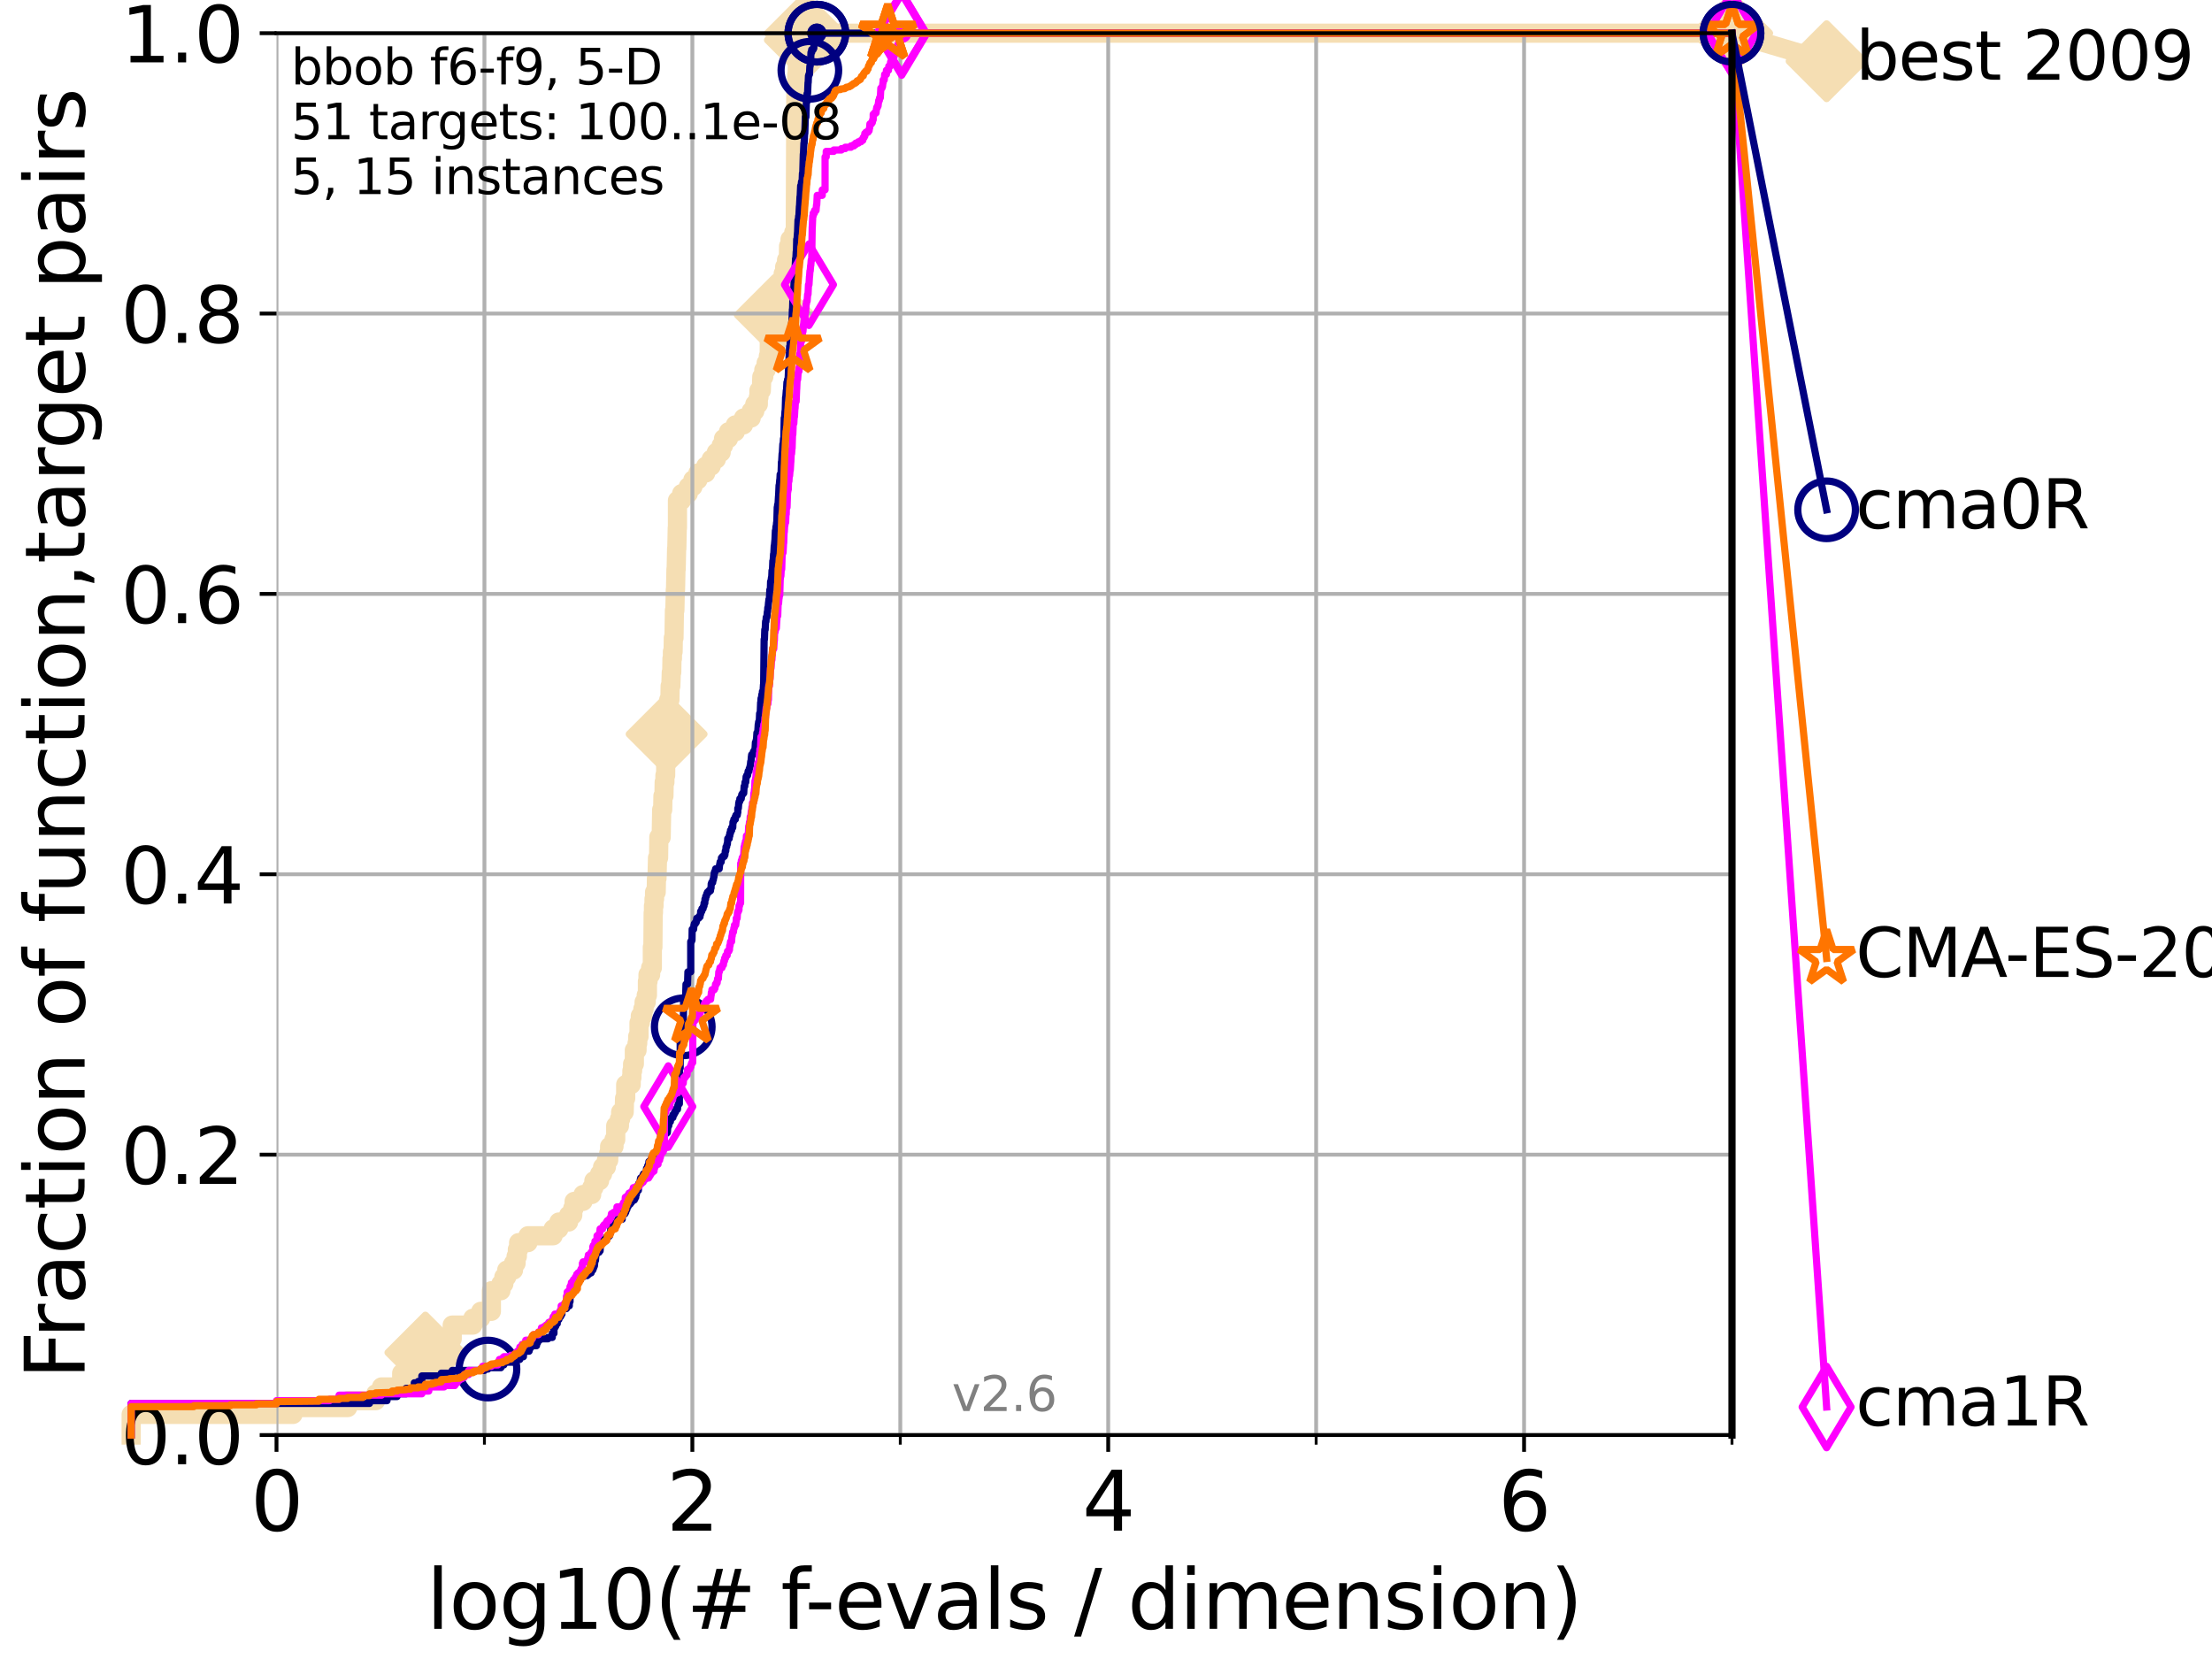 <?xml version="1.0" encoding="utf-8" standalone="no"?>
<!DOCTYPE svg PUBLIC "-//W3C//DTD SVG 1.1//EN"
  "http://www.w3.org/Graphics/SVG/1.1/DTD/svg11.dtd">
<svg xmlns:xlink="http://www.w3.org/1999/xlink" width="460.8pt" height="345.6pt" viewBox="0 0 460.8 345.6" xmlns="http://www.w3.org/2000/svg" version="1.1">
 <defs>
  <style type="text/css">*{stroke-linejoin: round; stroke-linecap: butt}</style>
 </defs>
 <g id="figure_1">
  <g id="patch_1">
   <path d="M 0 345.6 
L 460.8 345.6 
L 460.8 0 
L 0 0 
z
" style="fill: #ffffff"/>
  </g>
  <g id="axes_1">
   <g id="patch_2">
    <path d="M 57.6 298.944 
L 360.806 298.944 
L 360.806 6.912 
L 57.6 6.912 
z
" style="fill: #ffffff"/>
   </g>
   <g id="line2d_1">
    <path d="M 27.324 298.944 
L 27.324 294.649 
L 61.03 294.649 
L 61.03 293.218 
L 72.432 293.218 
L 72.432 291.786 
L 78.267 291.786 
L 78.267 290.355 
L 79.481 290.355 
L 79.481 288.923 
L 83.678 288.923 
L 83.678 286.06 
L 87.108 286.06 
L 87.108 283.197 
L 87.876 283.197 
L 87.876 281.766 
L 88.614 281.766 
L 88.614 278.903 
L 94.206 278.903 
L 94.206 276.04 
L 98.51 276.04 
L 98.51 274.608 
L 100.147 274.608 
L 100.147 273.176 
L 102.363 273.176 
L 102.363 268.882 
L 104.345 268.882 
L 104.345 267.45 
L 104.962 267.45 
L 104.962 266.019 
L 105.559 266.019 
L 105.559 264.587 
L 106.974 264.587 
L 106.974 263.156 
L 107.512 263.156 
L 107.512 261.724 
L 107.775 261.724 
L 107.775 260.293 
L 108.034 260.293 
L 108.034 258.861 
L 109.99 258.861 
L 109.99 257.43 
L 115.227 257.43 
L 115.227 255.998 
L 116.419 255.998 
L 116.419 254.567 
L 118.451 254.567 
L 118.451 253.135 
L 119.319 253.135 
L 119.319 251.704 
L 119.6 251.704 
L 119.6 250.272 
L 121.456 250.272 
L 121.456 248.84 
L 123.26 248.84 
L 123.26 247.409 
L 123.714 247.409 
L 123.714 245.977 
L 124.907 245.977 
L 124.907 244.546 
L 125.527 244.546 
L 125.527 243.114 
L 126.323 243.114 
L 126.323 241.683 
L 126.804 241.683 
L 126.804 240.251 
L 126.994 240.251 
L 126.994 238.82 
L 127.911 238.82 
L 127.911 237.388 
L 128.266 237.388 
L 128.266 234.525 
L 129.041 234.525 
L 129.041 233.094 
L 129.293 233.094 
L 129.293 231.662 
L 130.027 231.662 
L 130.107 228.799 
L 130.345 228.799 
L 130.345 225.936 
L 131.49 225.936 
L 131.49 224.504 
L 131.637 224.504 
L 131.637 223.073 
L 131.784 223.073 
L 131.784 221.641 
L 132.145 221.641 
L 132.145 218.778 
L 132.709 218.778 
L 132.709 217.347 
L 132.847 217.347 
L 132.847 215.915 
L 133.12 215.915 
L 133.12 213.052 
L 133.39 213.052 
L 133.39 211.621 
L 133.918 211.621 
L 133.918 210.189 
L 134.177 210.189 
L 134.177 208.758 
L 134.621 208.758 
L 134.621 207.326 
L 134.87 207.326 
L 134.87 204.463 
L 134.993 204.463 
L 134.993 203.032 
L 135.539 203.032 
L 135.539 201.6 
L 135.894 201.6 
L 135.894 197.305 
L 136.011 197.305 
L 136.069 190.148 
L 136.127 190.148 
L 136.127 188.716 
L 136.242 188.716 
L 136.242 187.285 
L 136.357 187.285 
L 136.357 185.853 
L 136.697 185.853 
L 136.753 182.99 
L 136.865 182.99 
L 136.975 178.696 
L 137.196 178.696 
L 137.25 174.401 
L 137.735 174.401 
L 137.841 168.675 
L 138.051 168.675 
L 138.103 165.812 
L 138.31 165.812 
L 138.362 162.949 
L 138.515 162.949 
L 138.515 161.517 
L 138.668 161.517 
L 138.718 152.928 
L 138.869 152.928 
L 138.919 150.065 
L 139.117 150.065 
L 139.117 147.202 
L 139.314 147.202 
L 139.314 145.77 
L 139.556 145.77 
L 139.605 142.907 
L 139.748 142.907 
L 139.844 140.044 
L 139.938 140.044 
L 139.986 137.181 
L 140.08 137.181 
L 140.08 135.75 
L 140.22 135.75 
L 140.266 132.887 
L 140.405 132.887 
L 140.497 127.16 
L 140.589 127.16 
L 140.68 122.866 
L 140.725 122.866 
L 140.816 118.571 
L 140.861 118.571 
L 140.951 114.277 
L 140.995 114.277 
L 141.084 109.982 
L 141.129 109.982 
L 141.129 104.256 
L 141.996 104.256 
L 141.996 102.824 
L 143.384 102.824 
L 143.384 101.393 
L 144.343 101.393 
L 144.343 99.961 
L 145.397 99.961 
L 145.397 98.53 
L 147.022 98.53 
L 147.022 97.098 
L 148.155 97.098 
L 148.155 95.667 
L 149.224 95.667 
L 149.224 94.235 
L 150.235 94.235 
L 150.235 92.804 
L 150.721 92.804 
L 150.721 91.372 
L 151.757 91.372 
L 151.757 89.941 
L 153.189 89.941 
L 153.189 88.509 
L 154.886 88.509 
L 154.886 87.078 
L 156.482 87.078 
L 156.482 85.646 
L 157.232 85.646 
L 157.232 84.215 
L 157.971 84.215 
L 157.971 82.783 
L 158.098 82.783 
L 158.098 81.352 
L 158.595 81.352 
L 158.7 78.488 
L 159.114 78.488 
L 159.114 77.057 
L 159.602 77.057 
L 159.602 75.625 
L 160.062 75.625 
L 160.062 74.194 
L 160.239 74.194 
L 160.255 71.331 
L 160.637 71.331 
L 160.637 69.899 
L 160.809 69.899 
L 160.809 68.468 
L 161.072 68.468 
L 161.072 67.036 
L 161.392 67.036 
L 161.392 65.605 
L 161.721 65.605 
L 161.795 62.742 
L 162.176 62.742 
L 162.176 61.31 
L 162.662 61.31 
L 162.662 59.879 
L 162.971 59.879 
L 162.971 58.447 
L 163.15 58.447 
L 163.15 57.016 
L 163.464 57.016 
L 163.464 55.584 
L 163.853 55.584 
L 163.853 54.152 
L 164.233 54.152 
L 164.272 51.289 
L 164.581 51.289 
L 164.581 49.858 
L 165.355 49.858 
L 165.355 48.426 
L 165.671 48.426 
L 165.779 19.796 
L 165.803 19.796 
L 165.803 18.364 
L 165.934 18.364 
L 165.981 15.501 
L 166.076 15.501 
L 166.076 14.07 
L 166.472 14.07 
L 166.472 12.638 
L 167.062 12.638 
L 167.062 11.207 
L 167.252 11.207 
L 167.252 9.775 
L 167.384 9.775 
L 167.384 8.344 
L 167.667 8.344 
L 167.667 6.912 
L 360.806 6.912 
L 360.806 6.912 
" style="fill: none; stroke: #f5deb3; stroke-width: 4; stroke-linecap: square"/>
   </g>
   <g id="line2d_2">
    <defs>
     <path id="m2bb702cd66" d="M -0 7.778 
L 7.778 0 
L 0 -7.778 
L -7.778 -0 
z
" style="stroke: #f5deb3; stroke-width: 1.5; stroke-linejoin: miter"/>
    </defs>
    <g>
     <use xlink:href="#m2bb702cd66" x="88.614" y="281.766" style="fill: #f5deb3; stroke: #f5deb3; stroke-width: 1.5; stroke-linejoin: miter"/>
     <use xlink:href="#m2bb702cd66" x="138.869" y="152.928" style="fill: #f5deb3; stroke: #f5deb3; stroke-width: 1.5; stroke-linejoin: miter"/>
     <use xlink:href="#m2bb702cd66" x="161.392" y="65.605" style="fill: #f5deb3; stroke: #f5deb3; stroke-width: 1.5; stroke-linejoin: miter"/>
     <use xlink:href="#m2bb702cd66" x="167.667" y="8.344" style="fill: #f5deb3; stroke: #f5deb3; stroke-width: 1.5; stroke-linejoin: miter"/>
     <use xlink:href="#m2bb702cd66" x="167.667" y="6.912" style="fill: #f5deb3; stroke: #f5deb3; stroke-width: 1.5; stroke-linejoin: miter"/>
     <use xlink:href="#m2bb702cd66" x="360.806" y="6.912" style="fill: #f5deb3; stroke: #f5deb3; stroke-width: 1.5; stroke-linejoin: miter"/>
    </g>
   </g>
   <g id="line2d_3">
    <path style="fill: none; stroke: #f5deb3; stroke-width: 4; stroke-linecap: square"/>
    <g/>
   </g>
   <g id="line2d_4">
    <path d="M 360.806 6.912 
L 380.515 12.753 
" style="fill: none; stroke: #f5deb3; stroke-width: 4; stroke-linecap: square"/>
    <g>
     <use xlink:href="#m2bb702cd66" x="360.806" y="6.912" style="fill: #f5deb3; stroke: #f5deb3; stroke-width: 1.5; stroke-linejoin: miter"/>
     <use xlink:href="#m2bb702cd66" x="380.515" y="12.753" style="fill: #f5deb3; stroke: #f5deb3; stroke-width: 1.5; stroke-linejoin: miter"/>
    </g>
   </g>
   <g id="matplotlib.axis_1">
    <g id="xtick_1">
     <g id="line2d_5">
      <path d="M 57.6 298.944 
L 57.6 6.912 
" clip-path="url(#pe77ef63360)" style="fill: none; stroke: #b0b0b0; stroke-width: 0.8; stroke-linecap: square"/>
     </g>
     <g id="line2d_6">
      <defs>
       <path id="m86db378728" d="M 0 0 
L 0 3.5 
" style="stroke: #000000; stroke-width: 0.8"/>
      </defs>
      <g>
       <use xlink:href="#m86db378728" x="57.6" y="298.944" style="stroke: #000000; stroke-width: 0.8"/>
      </g>
     </g>
     <g id="text_1">
      <!-- 0 -->
      <g transform="translate(52.192 318.861)scale(0.17 -0.17)">
       <defs>
        <path id="DejaVuSans-30" d="M 2034 4250 
Q 1547 4250 1301 3770 
Q 1056 3291 1056 2328 
Q 1056 1369 1301 889 
Q 1547 409 2034 409 
Q 2525 409 2770 889 
Q 3016 1369 3016 2328 
Q 3016 3291 2770 3770 
Q 2525 4250 2034 4250 
z
M 2034 4750 
Q 2819 4750 3233 4129 
Q 3647 3509 3647 2328 
Q 3647 1150 3233 529 
Q 2819 -91 2034 -91 
Q 1250 -91 836 529 
Q 422 1150 422 2328 
Q 422 3509 836 4129 
Q 1250 4750 2034 4750 
z
" transform="scale(0.016)"/>
       </defs>
       <use xlink:href="#DejaVuSans-30"/>
      </g>
     </g>
    </g>
    <g id="xtick_2">
     <g id="line2d_7">
      <path d="M 144.23 298.944 
L 144.23 6.912 
" clip-path="url(#pe77ef63360)" style="fill: none; stroke: #b0b0b0; stroke-width: 0.8; stroke-linecap: square"/>
     </g>
     <g id="line2d_8">
      <g>
       <use xlink:href="#m86db378728" x="144.23" y="298.944" style="stroke: #000000; stroke-width: 0.8"/>
      </g>
     </g>
     <g id="text_2">
      <!-- 2 -->
      <g transform="translate(138.822 318.861)scale(0.17 -0.17)">
       <defs>
        <path id="DejaVuSans-32" d="M 1228 531 
L 3431 531 
L 3431 0 
L 469 0 
L 469 531 
Q 828 903 1448 1529 
Q 2069 2156 2228 2338 
Q 2531 2678 2651 2914 
Q 2772 3150 2772 3378 
Q 2772 3750 2511 3984 
Q 2250 4219 1831 4219 
Q 1534 4219 1204 4116 
Q 875 4013 500 3803 
L 500 4441 
Q 881 4594 1212 4672 
Q 1544 4750 1819 4750 
Q 2544 4750 2975 4387 
Q 3406 4025 3406 3419 
Q 3406 3131 3298 2873 
Q 3191 2616 2906 2266 
Q 2828 2175 2409 1742 
Q 1991 1309 1228 531 
z
" transform="scale(0.016)"/>
       </defs>
       <use xlink:href="#DejaVuSans-32"/>
      </g>
     </g>
    </g>
    <g id="xtick_3">
     <g id="line2d_9">
      <path d="M 230.861 298.944 
L 230.861 6.912 
" clip-path="url(#pe77ef63360)" style="fill: none; stroke: #b0b0b0; stroke-width: 0.8; stroke-linecap: square"/>
     </g>
     <g id="line2d_10">
      <g>
       <use xlink:href="#m86db378728" x="230.861" y="298.944" style="stroke: #000000; stroke-width: 0.8"/>
      </g>
     </g>
     <g id="text_3">
      <!-- 4 -->
      <g transform="translate(225.453 318.861)scale(0.17 -0.17)">
       <defs>
        <path id="DejaVuSans-34" d="M 2419 4116 
L 825 1625 
L 2419 1625 
L 2419 4116 
z
M 2253 4666 
L 3047 4666 
L 3047 1625 
L 3713 1625 
L 3713 1100 
L 3047 1100 
L 3047 0 
L 2419 0 
L 2419 1100 
L 313 1100 
L 313 1709 
L 2253 4666 
z
" transform="scale(0.016)"/>
       </defs>
       <use xlink:href="#DejaVuSans-34"/>
      </g>
     </g>
    </g>
    <g id="xtick_4">
     <g id="line2d_11">
      <path d="M 317.491 298.944 
L 317.491 6.912 
" clip-path="url(#pe77ef63360)" style="fill: none; stroke: #b0b0b0; stroke-width: 0.8; stroke-linecap: square"/>
     </g>
     <g id="line2d_12">
      <g>
       <use xlink:href="#m86db378728" x="317.491" y="298.944" style="stroke: #000000; stroke-width: 0.8"/>
      </g>
     </g>
     <g id="text_4">
      <!-- 6 -->
      <g transform="translate(312.083 318.861)scale(0.17 -0.17)">
       <defs>
        <path id="DejaVuSans-36" d="M 2113 2584 
Q 1688 2584 1439 2293 
Q 1191 2003 1191 1497 
Q 1191 994 1439 701 
Q 1688 409 2113 409 
Q 2538 409 2786 701 
Q 3034 994 3034 1497 
Q 3034 2003 2786 2293 
Q 2538 2584 2113 2584 
z
M 3366 4563 
L 3366 3988 
Q 3128 4100 2886 4159 
Q 2644 4219 2406 4219 
Q 1781 4219 1451 3797 
Q 1122 3375 1075 2522 
Q 1259 2794 1537 2939 
Q 1816 3084 2150 3084 
Q 2853 3084 3261 2657 
Q 3669 2231 3669 1497 
Q 3669 778 3244 343 
Q 2819 -91 2113 -91 
Q 1303 -91 875 529 
Q 447 1150 447 2328 
Q 447 3434 972 4092 
Q 1497 4750 2381 4750 
Q 2619 4750 2861 4703 
Q 3103 4656 3366 4563 
z
" transform="scale(0.016)"/>
       </defs>
       <use xlink:href="#DejaVuSans-36"/>
      </g>
     </g>
    </g>
    <g id="xtick_5">
     <g id="line2d_13">
      <path d="M 100.915 298.944 
L 100.915 6.912 
" clip-path="url(#pe77ef63360)" style="fill: none; stroke: #b0b0b0; stroke-width: 0.8; stroke-linecap: square"/>
     </g>
     <g id="line2d_14">
      <defs>
       <path id="m905d97dbcc" d="M 0 0 
L 0 2 
" style="stroke: #000000; stroke-width: 0.6"/>
      </defs>
      <g>
       <use xlink:href="#m905d97dbcc" x="100.915" y="298.944" style="stroke: #000000; stroke-width: 0.6"/>
      </g>
     </g>
    </g>
    <g id="xtick_6">
     <g id="line2d_15">
      <path d="M 187.546 298.944 
L 187.546 6.912 
" clip-path="url(#pe77ef63360)" style="fill: none; stroke: #b0b0b0; stroke-width: 0.8; stroke-linecap: square"/>
     </g>
     <g id="line2d_16">
      <g>
       <use xlink:href="#m905d97dbcc" x="187.546" y="298.944" style="stroke: #000000; stroke-width: 0.6"/>
      </g>
     </g>
    </g>
    <g id="xtick_7">
     <g id="line2d_17">
      <path d="M 274.176 298.944 
L 274.176 6.912 
" clip-path="url(#pe77ef63360)" style="fill: none; stroke: #b0b0b0; stroke-width: 0.8; stroke-linecap: square"/>
     </g>
     <g id="line2d_18">
      <g>
       <use xlink:href="#m905d97dbcc" x="274.176" y="298.944" style="stroke: #000000; stroke-width: 0.6"/>
      </g>
     </g>
    </g>
    <g id="xtick_8">
     <g id="line2d_19">
      <path d="M 360.806 298.944 
L 360.806 6.912 
" clip-path="url(#pe77ef63360)" style="fill: none; stroke: #b0b0b0; stroke-width: 0.8; stroke-linecap: square"/>
     </g>
     <g id="line2d_20">
      <g>
       <use xlink:href="#m905d97dbcc" x="360.806" y="298.944" style="stroke: #000000; stroke-width: 0.6"/>
      </g>
     </g>
    </g>
    <g id="text_5">
     <!-- log10(# f-evals / dimension) -->
     <g transform="translate(88.823 339.314)scale(0.17 -0.17)">
      <defs>
       <path id="DejaVuSans-6c" d="M 603 4863 
L 1178 4863 
L 1178 0 
L 603 0 
L 603 4863 
z
" transform="scale(0.016)"/>
       <path id="DejaVuSans-6f" d="M 1959 3097 
Q 1497 3097 1228 2736 
Q 959 2375 959 1747 
Q 959 1119 1226 758 
Q 1494 397 1959 397 
Q 2419 397 2687 759 
Q 2956 1122 2956 1747 
Q 2956 2369 2687 2733 
Q 2419 3097 1959 3097 
z
M 1959 3584 
Q 2709 3584 3137 3096 
Q 3566 2609 3566 1747 
Q 3566 888 3137 398 
Q 2709 -91 1959 -91 
Q 1206 -91 779 398 
Q 353 888 353 1747 
Q 353 2609 779 3096 
Q 1206 3584 1959 3584 
z
" transform="scale(0.016)"/>
       <path id="DejaVuSans-67" d="M 2906 1791 
Q 2906 2416 2648 2759 
Q 2391 3103 1925 3103 
Q 1463 3103 1205 2759 
Q 947 2416 947 1791 
Q 947 1169 1205 825 
Q 1463 481 1925 481 
Q 2391 481 2648 825 
Q 2906 1169 2906 1791 
z
M 3481 434 
Q 3481 -459 3084 -895 
Q 2688 -1331 1869 -1331 
Q 1566 -1331 1297 -1286 
Q 1028 -1241 775 -1147 
L 775 -588 
Q 1028 -725 1275 -790 
Q 1522 -856 1778 -856 
Q 2344 -856 2625 -561 
Q 2906 -266 2906 331 
L 2906 616 
Q 2728 306 2450 153 
Q 2172 0 1784 0 
Q 1141 0 747 490 
Q 353 981 353 1791 
Q 353 2603 747 3093 
Q 1141 3584 1784 3584 
Q 2172 3584 2450 3431 
Q 2728 3278 2906 2969 
L 2906 3500 
L 3481 3500 
L 3481 434 
z
" transform="scale(0.016)"/>
       <path id="DejaVuSans-31" d="M 794 531 
L 1825 531 
L 1825 4091 
L 703 3866 
L 703 4441 
L 1819 4666 
L 2450 4666 
L 2450 531 
L 3481 531 
L 3481 0 
L 794 0 
L 794 531 
z
" transform="scale(0.016)"/>
       <path id="DejaVuSans-28" d="M 1984 4856 
Q 1566 4138 1362 3434 
Q 1159 2731 1159 2009 
Q 1159 1288 1364 580 
Q 1569 -128 1984 -844 
L 1484 -844 
Q 1016 -109 783 600 
Q 550 1309 550 2009 
Q 550 2706 781 3412 
Q 1013 4119 1484 4856 
L 1984 4856 
z
" transform="scale(0.016)"/>
       <path id="DejaVuSans-23" d="M 3272 2816 
L 2363 2816 
L 2100 1772 
L 3016 1772 
L 3272 2816 
z
M 2803 4594 
L 2478 3297 
L 3391 3297 
L 3719 4594 
L 4219 4594 
L 3897 3297 
L 4872 3297 
L 4872 2816 
L 3775 2816 
L 3519 1772 
L 4513 1772 
L 4513 1294 
L 3397 1294 
L 3072 0 
L 2572 0 
L 2894 1294 
L 1978 1294 
L 1656 0 
L 1153 0 
L 1478 1294 
L 494 1294 
L 494 1772 
L 1594 1772 
L 1856 2816 
L 850 2816 
L 850 3297 
L 1978 3297 
L 2297 4594 
L 2803 4594 
z
" transform="scale(0.016)"/>
       <path id="DejaVuSans-20" transform="scale(0.016)"/>
       <path id="DejaVuSans-66" d="M 2375 4863 
L 2375 4384 
L 1825 4384 
Q 1516 4384 1395 4259 
Q 1275 4134 1275 3809 
L 1275 3500 
L 2222 3500 
L 2222 3053 
L 1275 3053 
L 1275 0 
L 697 0 
L 697 3053 
L 147 3053 
L 147 3500 
L 697 3500 
L 697 3744 
Q 697 4328 969 4595 
Q 1241 4863 1831 4863 
L 2375 4863 
z
" transform="scale(0.016)"/>
       <path id="DejaVuSans-2d" d="M 313 2009 
L 1997 2009 
L 1997 1497 
L 313 1497 
L 313 2009 
z
" transform="scale(0.016)"/>
       <path id="DejaVuSans-65" d="M 3597 1894 
L 3597 1613 
L 953 1613 
Q 991 1019 1311 708 
Q 1631 397 2203 397 
Q 2534 397 2845 478 
Q 3156 559 3463 722 
L 3463 178 
Q 3153 47 2828 -22 
Q 2503 -91 2169 -91 
Q 1331 -91 842 396 
Q 353 884 353 1716 
Q 353 2575 817 3079 
Q 1281 3584 2069 3584 
Q 2775 3584 3186 3129 
Q 3597 2675 3597 1894 
z
M 3022 2063 
Q 3016 2534 2758 2815 
Q 2500 3097 2075 3097 
Q 1594 3097 1305 2825 
Q 1016 2553 972 2059 
L 3022 2063 
z
" transform="scale(0.016)"/>
       <path id="DejaVuSans-76" d="M 191 3500 
L 800 3500 
L 1894 563 
L 2988 3500 
L 3597 3500 
L 2284 0 
L 1503 0 
L 191 3500 
z
" transform="scale(0.016)"/>
       <path id="DejaVuSans-61" d="M 2194 1759 
Q 1497 1759 1228 1600 
Q 959 1441 959 1056 
Q 959 750 1161 570 
Q 1363 391 1709 391 
Q 2188 391 2477 730 
Q 2766 1069 2766 1631 
L 2766 1759 
L 2194 1759 
z
M 3341 1997 
L 3341 0 
L 2766 0 
L 2766 531 
Q 2569 213 2275 61 
Q 1981 -91 1556 -91 
Q 1019 -91 701 211 
Q 384 513 384 1019 
Q 384 1609 779 1909 
Q 1175 2209 1959 2209 
L 2766 2209 
L 2766 2266 
Q 2766 2663 2505 2880 
Q 2244 3097 1772 3097 
Q 1472 3097 1187 3025 
Q 903 2953 641 2809 
L 641 3341 
Q 956 3463 1253 3523 
Q 1550 3584 1831 3584 
Q 2591 3584 2966 3190 
Q 3341 2797 3341 1997 
z
" transform="scale(0.016)"/>
       <path id="DejaVuSans-73" d="M 2834 3397 
L 2834 2853 
Q 2591 2978 2328 3040 
Q 2066 3103 1784 3103 
Q 1356 3103 1142 2972 
Q 928 2841 928 2578 
Q 928 2378 1081 2264 
Q 1234 2150 1697 2047 
L 1894 2003 
Q 2506 1872 2764 1633 
Q 3022 1394 3022 966 
Q 3022 478 2636 193 
Q 2250 -91 1575 -91 
Q 1294 -91 989 -36 
Q 684 19 347 128 
L 347 722 
Q 666 556 975 473 
Q 1284 391 1588 391 
Q 1994 391 2212 530 
Q 2431 669 2431 922 
Q 2431 1156 2273 1281 
Q 2116 1406 1581 1522 
L 1381 1569 
Q 847 1681 609 1914 
Q 372 2147 372 2553 
Q 372 3047 722 3315 
Q 1072 3584 1716 3584 
Q 2034 3584 2315 3537 
Q 2597 3491 2834 3397 
z
" transform="scale(0.016)"/>
       <path id="DejaVuSans-2f" d="M 1625 4666 
L 2156 4666 
L 531 -594 
L 0 -594 
L 1625 4666 
z
" transform="scale(0.016)"/>
       <path id="DejaVuSans-64" d="M 2906 2969 
L 2906 4863 
L 3481 4863 
L 3481 0 
L 2906 0 
L 2906 525 
Q 2725 213 2448 61 
Q 2172 -91 1784 -91 
Q 1150 -91 751 415 
Q 353 922 353 1747 
Q 353 2572 751 3078 
Q 1150 3584 1784 3584 
Q 2172 3584 2448 3432 
Q 2725 3281 2906 2969 
z
M 947 1747 
Q 947 1113 1208 752 
Q 1469 391 1925 391 
Q 2381 391 2643 752 
Q 2906 1113 2906 1747 
Q 2906 2381 2643 2742 
Q 2381 3103 1925 3103 
Q 1469 3103 1208 2742 
Q 947 2381 947 1747 
z
" transform="scale(0.016)"/>
       <path id="DejaVuSans-69" d="M 603 3500 
L 1178 3500 
L 1178 0 
L 603 0 
L 603 3500 
z
M 603 4863 
L 1178 4863 
L 1178 4134 
L 603 4134 
L 603 4863 
z
" transform="scale(0.016)"/>
       <path id="DejaVuSans-6d" d="M 3328 2828 
Q 3544 3216 3844 3400 
Q 4144 3584 4550 3584 
Q 5097 3584 5394 3201 
Q 5691 2819 5691 2113 
L 5691 0 
L 5113 0 
L 5113 2094 
Q 5113 2597 4934 2840 
Q 4756 3084 4391 3084 
Q 3944 3084 3684 2787 
Q 3425 2491 3425 1978 
L 3425 0 
L 2847 0 
L 2847 2094 
Q 2847 2600 2669 2842 
Q 2491 3084 2119 3084 
Q 1678 3084 1418 2786 
Q 1159 2488 1159 1978 
L 1159 0 
L 581 0 
L 581 3500 
L 1159 3500 
L 1159 2956 
Q 1356 3278 1631 3431 
Q 1906 3584 2284 3584 
Q 2666 3584 2933 3390 
Q 3200 3197 3328 2828 
z
" transform="scale(0.016)"/>
       <path id="DejaVuSans-6e" d="M 3513 2113 
L 3513 0 
L 2938 0 
L 2938 2094 
Q 2938 2591 2744 2837 
Q 2550 3084 2163 3084 
Q 1697 3084 1428 2787 
Q 1159 2491 1159 1978 
L 1159 0 
L 581 0 
L 581 3500 
L 1159 3500 
L 1159 2956 
Q 1366 3272 1645 3428 
Q 1925 3584 2291 3584 
Q 2894 3584 3203 3211 
Q 3513 2838 3513 2113 
z
" transform="scale(0.016)"/>
       <path id="DejaVuSans-29" d="M 513 4856 
L 1013 4856 
Q 1481 4119 1714 3412 
Q 1947 2706 1947 2009 
Q 1947 1309 1714 600 
Q 1481 -109 1013 -844 
L 513 -844 
Q 928 -128 1133 580 
Q 1338 1288 1338 2009 
Q 1338 2731 1133 3434 
Q 928 4138 513 4856 
z
" transform="scale(0.016)"/>
      </defs>
      <use xlink:href="#DejaVuSans-6c"/>
      <use xlink:href="#DejaVuSans-6f" x="27.783"/>
      <use xlink:href="#DejaVuSans-67" x="88.965"/>
      <use xlink:href="#DejaVuSans-31" x="152.441"/>
      <use xlink:href="#DejaVuSans-30" x="216.064"/>
      <use xlink:href="#DejaVuSans-28" x="279.688"/>
      <use xlink:href="#DejaVuSans-23" x="318.701"/>
      <use xlink:href="#DejaVuSans-20" x="402.49"/>
      <use xlink:href="#DejaVuSans-66" x="434.277"/>
      <use xlink:href="#DejaVuSans-2d" x="463.982"/>
      <use xlink:href="#DejaVuSans-65" x="500.066"/>
      <use xlink:href="#DejaVuSans-76" x="561.59"/>
      <use xlink:href="#DejaVuSans-61" x="620.77"/>
      <use xlink:href="#DejaVuSans-6c" x="682.049"/>
      <use xlink:href="#DejaVuSans-73" x="709.832"/>
      <use xlink:href="#DejaVuSans-20" x="761.932"/>
      <use xlink:href="#DejaVuSans-2f" x="793.719"/>
      <use xlink:href="#DejaVuSans-20" x="827.41"/>
      <use xlink:href="#DejaVuSans-64" x="859.197"/>
      <use xlink:href="#DejaVuSans-69" x="922.674"/>
      <use xlink:href="#DejaVuSans-6d" x="950.457"/>
      <use xlink:href="#DejaVuSans-65" x="1047.869"/>
      <use xlink:href="#DejaVuSans-6e" x="1109.393"/>
      <use xlink:href="#DejaVuSans-73" x="1172.771"/>
      <use xlink:href="#DejaVuSans-69" x="1224.871"/>
      <use xlink:href="#DejaVuSans-6f" x="1252.654"/>
      <use xlink:href="#DejaVuSans-6e" x="1313.836"/>
      <use xlink:href="#DejaVuSans-29" x="1377.215"/>
     </g>
    </g>
   </g>
   <g id="matplotlib.axis_2">
    <g id="ytick_1">
     <g id="line2d_21">
      <path d="M 57.6 298.944 
L 360.806 298.944 
" clip-path="url(#pe77ef63360)" style="fill: none; stroke: #b0b0b0; stroke-width: 0.8; stroke-linecap: square"/>
     </g>
     <g id="line2d_22">
      <defs>
       <path id="m9660dccb3d" d="M 0 0 
L -3.5 0 
" style="stroke: #000000; stroke-width: 0.8"/>
      </defs>
      <g>
       <use xlink:href="#m9660dccb3d" x="57.6" y="298.944" style="stroke: #000000; stroke-width: 0.8"/>
      </g>
     </g>
     <g id="text_6">
      <!-- 0.0 -->
      <g transform="translate(25.155 305.023)scale(0.16 -0.16)">
       <defs>
        <path id="DejaVuSans-2e" d="M 684 794 
L 1344 794 
L 1344 0 
L 684 0 
L 684 794 
z
" transform="scale(0.016)"/>
       </defs>
       <use xlink:href="#DejaVuSans-30"/>
       <use xlink:href="#DejaVuSans-2e" x="63.623"/>
       <use xlink:href="#DejaVuSans-30" x="95.41"/>
      </g>
     </g>
    </g>
    <g id="ytick_2">
     <g id="line2d_23">
      <path d="M 57.6 240.538 
L 360.806 240.538 
" clip-path="url(#pe77ef63360)" style="fill: none; stroke: #b0b0b0; stroke-width: 0.8; stroke-linecap: square"/>
     </g>
     <g id="line2d_24">
      <g>
       <use xlink:href="#m9660dccb3d" x="57.6" y="240.538" style="stroke: #000000; stroke-width: 0.8"/>
      </g>
     </g>
     <g id="text_7">
      <!-- 0.2 -->
      <g transform="translate(25.155 246.616)scale(0.16 -0.16)">
       <use xlink:href="#DejaVuSans-30"/>
       <use xlink:href="#DejaVuSans-2e" x="63.623"/>
       <use xlink:href="#DejaVuSans-32" x="95.41"/>
      </g>
     </g>
    </g>
    <g id="ytick_3">
     <g id="line2d_25">
      <path d="M 57.6 182.131 
L 360.806 182.131 
" clip-path="url(#pe77ef63360)" style="fill: none; stroke: #b0b0b0; stroke-width: 0.8; stroke-linecap: square"/>
     </g>
     <g id="line2d_26">
      <g>
       <use xlink:href="#m9660dccb3d" x="57.6" y="182.131" style="stroke: #000000; stroke-width: 0.8"/>
      </g>
     </g>
     <g id="text_8">
      <!-- 0.4 -->
      <g transform="translate(25.155 188.21)scale(0.16 -0.16)">
       <use xlink:href="#DejaVuSans-30"/>
       <use xlink:href="#DejaVuSans-2e" x="63.623"/>
       <use xlink:href="#DejaVuSans-34" x="95.41"/>
      </g>
     </g>
    </g>
    <g id="ytick_4">
     <g id="line2d_27">
      <path d="M 57.6 123.725 
L 360.806 123.725 
" clip-path="url(#pe77ef63360)" style="fill: none; stroke: #b0b0b0; stroke-width: 0.8; stroke-linecap: square"/>
     </g>
     <g id="line2d_28">
      <g>
       <use xlink:href="#m9660dccb3d" x="57.6" y="123.725" style="stroke: #000000; stroke-width: 0.8"/>
      </g>
     </g>
     <g id="text_9">
      <!-- 0.6 -->
      <g transform="translate(25.155 129.804)scale(0.16 -0.16)">
       <use xlink:href="#DejaVuSans-30"/>
       <use xlink:href="#DejaVuSans-2e" x="63.623"/>
       <use xlink:href="#DejaVuSans-36" x="95.41"/>
      </g>
     </g>
    </g>
    <g id="ytick_5">
     <g id="line2d_29">
      <path d="M 57.6 65.318 
L 360.806 65.318 
" clip-path="url(#pe77ef63360)" style="fill: none; stroke: #b0b0b0; stroke-width: 0.8; stroke-linecap: square"/>
     </g>
     <g id="line2d_30">
      <g>
       <use xlink:href="#m9660dccb3d" x="57.6" y="65.318" style="stroke: #000000; stroke-width: 0.8"/>
      </g>
     </g>
     <g id="text_10">
      <!-- 0.8 -->
      <g transform="translate(25.155 71.397)scale(0.16 -0.16)">
       <defs>
        <path id="DejaVuSans-38" d="M 2034 2216 
Q 1584 2216 1326 1975 
Q 1069 1734 1069 1313 
Q 1069 891 1326 650 
Q 1584 409 2034 409 
Q 2484 409 2743 651 
Q 3003 894 3003 1313 
Q 3003 1734 2745 1975 
Q 2488 2216 2034 2216 
z
M 1403 2484 
Q 997 2584 770 2862 
Q 544 3141 544 3541 
Q 544 4100 942 4425 
Q 1341 4750 2034 4750 
Q 2731 4750 3128 4425 
Q 3525 4100 3525 3541 
Q 3525 3141 3298 2862 
Q 3072 2584 2669 2484 
Q 3125 2378 3379 2068 
Q 3634 1759 3634 1313 
Q 3634 634 3220 271 
Q 2806 -91 2034 -91 
Q 1263 -91 848 271 
Q 434 634 434 1313 
Q 434 1759 690 2068 
Q 947 2378 1403 2484 
z
M 1172 3481 
Q 1172 3119 1398 2916 
Q 1625 2713 2034 2713 
Q 2441 2713 2670 2916 
Q 2900 3119 2900 3481 
Q 2900 3844 2670 4047 
Q 2441 4250 2034 4250 
Q 1625 4250 1398 4047 
Q 1172 3844 1172 3481 
z
" transform="scale(0.016)"/>
       </defs>
       <use xlink:href="#DejaVuSans-30"/>
       <use xlink:href="#DejaVuSans-2e" x="63.623"/>
       <use xlink:href="#DejaVuSans-38" x="95.41"/>
      </g>
     </g>
    </g>
    <g id="ytick_6">
     <g id="line2d_31">
      <path d="M 57.6 6.912 
L 360.806 6.912 
" clip-path="url(#pe77ef63360)" style="fill: none; stroke: #b0b0b0; stroke-width: 0.8; stroke-linecap: square"/>
     </g>
     <g id="line2d_32">
      <g>
       <use xlink:href="#m9660dccb3d" x="57.6" y="6.912" style="stroke: #000000; stroke-width: 0.8"/>
      </g>
     </g>
     <g id="text_11">
      <!-- 1.0 -->
      <g transform="translate(25.155 12.991)scale(0.16 -0.16)">
       <use xlink:href="#DejaVuSans-31"/>
       <use xlink:href="#DejaVuSans-2e" x="63.623"/>
       <use xlink:href="#DejaVuSans-30" x="95.41"/>
      </g>
     </g>
    </g>
    <g id="text_12">
     <!-- Fraction of function,target pairs -->
     <g transform="translate(17.62 287.313)rotate(-90)scale(0.17 -0.17)">
      <defs>
       <path id="DejaVuSans-46" d="M 628 4666 
L 3309 4666 
L 3309 4134 
L 1259 4134 
L 1259 2759 
L 3109 2759 
L 3109 2228 
L 1259 2228 
L 1259 0 
L 628 0 
L 628 4666 
z
" transform="scale(0.016)"/>
       <path id="DejaVuSans-72" d="M 2631 2963 
Q 2534 3019 2420 3045 
Q 2306 3072 2169 3072 
Q 1681 3072 1420 2755 
Q 1159 2438 1159 1844 
L 1159 0 
L 581 0 
L 581 3500 
L 1159 3500 
L 1159 2956 
Q 1341 3275 1631 3429 
Q 1922 3584 2338 3584 
Q 2397 3584 2469 3576 
Q 2541 3569 2628 3553 
L 2631 2963 
z
" transform="scale(0.016)"/>
       <path id="DejaVuSans-63" d="M 3122 3366 
L 3122 2828 
Q 2878 2963 2633 3030 
Q 2388 3097 2138 3097 
Q 1578 3097 1268 2742 
Q 959 2388 959 1747 
Q 959 1106 1268 751 
Q 1578 397 2138 397 
Q 2388 397 2633 464 
Q 2878 531 3122 666 
L 3122 134 
Q 2881 22 2623 -34 
Q 2366 -91 2075 -91 
Q 1284 -91 818 406 
Q 353 903 353 1747 
Q 353 2603 823 3093 
Q 1294 3584 2113 3584 
Q 2378 3584 2631 3529 
Q 2884 3475 3122 3366 
z
" transform="scale(0.016)"/>
       <path id="DejaVuSans-74" d="M 1172 4494 
L 1172 3500 
L 2356 3500 
L 2356 3053 
L 1172 3053 
L 1172 1153 
Q 1172 725 1289 603 
Q 1406 481 1766 481 
L 2356 481 
L 2356 0 
L 1766 0 
Q 1100 0 847 248 
Q 594 497 594 1153 
L 594 3053 
L 172 3053 
L 172 3500 
L 594 3500 
L 594 4494 
L 1172 4494 
z
" transform="scale(0.016)"/>
       <path id="DejaVuSans-75" d="M 544 1381 
L 544 3500 
L 1119 3500 
L 1119 1403 
Q 1119 906 1312 657 
Q 1506 409 1894 409 
Q 2359 409 2629 706 
Q 2900 1003 2900 1516 
L 2900 3500 
L 3475 3500 
L 3475 0 
L 2900 0 
L 2900 538 
Q 2691 219 2414 64 
Q 2138 -91 1772 -91 
Q 1169 -91 856 284 
Q 544 659 544 1381 
z
M 1991 3584 
L 1991 3584 
z
" transform="scale(0.016)"/>
       <path id="DejaVuSans-2c" d="M 750 794 
L 1409 794 
L 1409 256 
L 897 -744 
L 494 -744 
L 750 256 
L 750 794 
z
" transform="scale(0.016)"/>
       <path id="DejaVuSans-70" d="M 1159 525 
L 1159 -1331 
L 581 -1331 
L 581 3500 
L 1159 3500 
L 1159 2969 
Q 1341 3281 1617 3432 
Q 1894 3584 2278 3584 
Q 2916 3584 3314 3078 
Q 3713 2572 3713 1747 
Q 3713 922 3314 415 
Q 2916 -91 2278 -91 
Q 1894 -91 1617 61 
Q 1341 213 1159 525 
z
M 3116 1747 
Q 3116 2381 2855 2742 
Q 2594 3103 2138 3103 
Q 1681 3103 1420 2742 
Q 1159 2381 1159 1747 
Q 1159 1113 1420 752 
Q 1681 391 2138 391 
Q 2594 391 2855 752 
Q 3116 1113 3116 1747 
z
" transform="scale(0.016)"/>
      </defs>
      <use xlink:href="#DejaVuSans-46"/>
      <use xlink:href="#DejaVuSans-72" x="50.27"/>
      <use xlink:href="#DejaVuSans-61" x="91.383"/>
      <use xlink:href="#DejaVuSans-63" x="152.662"/>
      <use xlink:href="#DejaVuSans-74" x="207.643"/>
      <use xlink:href="#DejaVuSans-69" x="246.852"/>
      <use xlink:href="#DejaVuSans-6f" x="274.635"/>
      <use xlink:href="#DejaVuSans-6e" x="335.816"/>
      <use xlink:href="#DejaVuSans-20" x="399.195"/>
      <use xlink:href="#DejaVuSans-6f" x="430.982"/>
      <use xlink:href="#DejaVuSans-66" x="492.164"/>
      <use xlink:href="#DejaVuSans-20" x="527.369"/>
      <use xlink:href="#DejaVuSans-66" x="559.156"/>
      <use xlink:href="#DejaVuSans-75" x="594.361"/>
      <use xlink:href="#DejaVuSans-6e" x="657.74"/>
      <use xlink:href="#DejaVuSans-63" x="721.119"/>
      <use xlink:href="#DejaVuSans-74" x="776.1"/>
      <use xlink:href="#DejaVuSans-69" x="815.309"/>
      <use xlink:href="#DejaVuSans-6f" x="843.092"/>
      <use xlink:href="#DejaVuSans-6e" x="904.273"/>
      <use xlink:href="#DejaVuSans-2c" x="967.652"/>
      <use xlink:href="#DejaVuSans-74" x="999.439"/>
      <use xlink:href="#DejaVuSans-61" x="1038.648"/>
      <use xlink:href="#DejaVuSans-72" x="1099.928"/>
      <use xlink:href="#DejaVuSans-67" x="1139.291"/>
      <use xlink:href="#DejaVuSans-65" x="1202.768"/>
      <use xlink:href="#DejaVuSans-74" x="1264.291"/>
      <use xlink:href="#DejaVuSans-20" x="1303.5"/>
      <use xlink:href="#DejaVuSans-70" x="1335.287"/>
      <use xlink:href="#DejaVuSans-61" x="1398.764"/>
      <use xlink:href="#DejaVuSans-69" x="1460.043"/>
      <use xlink:href="#DejaVuSans-72" x="1487.826"/>
      <use xlink:href="#DejaVuSans-73" x="1528.939"/>
     </g>
    </g>
   </g>
   <g id="line2d_33">
    <defs>
     <path id="m5c61eec943" d="M 0 1.5 
C 0.398 1.5 0.779 1.342 1.061 1.061 
C 1.342 0.779 1.5 0.398 1.5 0 
C 1.5 -0.398 1.342 -0.779 1.061 -1.061 
C 0.779 -1.342 0.398 -1.5 0 -1.5 
C -0.398 -1.5 -0.779 -1.342 -1.061 -1.061 
C -1.342 -0.779 -1.5 -0.398 -1.5 0 
C -1.5 0.398 -1.342 0.779 -1.061 1.061 
C -0.779 1.342 -0.398 1.5 0 1.5 
z
" style="stroke: #f5deb3"/>
    </defs>
    <g>
     <use xlink:href="#m5c61eec943" x="167.667" y="6.912" style="fill: #f5deb3; stroke: #f5deb3"/>
     <use xlink:href="#m5c61eec943" x="167.667" y="6.912" style="fill: #f5deb3; stroke: #f5deb3"/>
    </g>
   </g>
   <g id="line2d_34">
    <defs>
     <path id="mc0ee8bd0eb" d="M 0 1.5 
C 0.398 1.5 0.779 1.342 1.061 1.061 
C 1.342 0.779 1.5 0.398 1.5 0 
C 1.5 -0.398 1.342 -0.779 1.061 -1.061 
C 0.779 -1.342 0.398 -1.5 0 -1.5 
C -0.398 -1.5 -0.779 -1.342 -1.061 -1.061 
C -1.342 -0.779 -1.5 -0.398 -1.5 0 
C -1.5 0.398 -1.342 0.779 -1.061 1.061 
C -0.779 1.342 -0.398 1.5 0 1.5 
z
" style="stroke: #000080"/>
    </defs>
    <g>
     <use xlink:href="#mc0ee8bd0eb" x="170.167" y="6.912" style="fill: #000080; stroke: #000080"/>
     <use xlink:href="#mc0ee8bd0eb" x="170.167" y="6.912" style="fill: #000080; stroke: #000080"/>
    </g>
   </g>
   <g id="line2d_35">
    <path d="M 27.324 298.944 
L 27.324 292.359 
L 76.969 292.359 
L 76.969 291.786 
L 80.621 291.786 
L 80.621 290.927 
L 82.713 290.927 
L 82.713 290.355 
L 84.596 290.355 
L 84.596 289.21 
L 86.307 289.21 
L 86.307 288.064 
L 87.108 288.064 
L 87.108 287.778 
L 87.876 287.778 
L 87.876 286.633 
L 91.923 286.633 
L 91.923 286.06 
L 94.206 286.06 
L 94.206 285.488 
L 100.915 285.488 
L 100.915 285.201 
L 101.653 285.201 
L 101.653 284.915 
L 104.345 284.915 
L 104.345 284.342 
L 104.962 284.342 
L 104.962 283.77 
L 106.974 283.77 
L 106.974 283.197 
L 108.29 283.197 
L 108.29 282.625 
L 109.038 282.625 
L 109.038 281.766 
L 109.28 281.766 
L 109.28 281.479 
L 110.221 281.479 
L 110.221 280.907 
L 110.449 280.907 
L 110.449 280.62 
L 110.675 280.62 
L 110.675 280.334 
L 111.762 280.334 
L 111.762 279.762 
L 111.972 279.762 
L 111.972 279.189 
L 112.386 279.189 
L 112.386 278.903 
L 114.142 278.903 
L 114.142 278.616 
L 115.051 278.616 
L 115.051 277.757 
L 115.402 277.757 
L 115.402 276.612 
L 115.576 276.612 
L 115.576 276.326 
L 115.747 276.326 
L 115.747 275.753 
L 116.086 275.753 
L 116.086 274.894 
L 116.419 274.894 
L 116.419 274.322 
L 116.746 274.322 
L 116.746 274.035 
L 116.908 274.035 
L 116.908 273.749 
L 117.068 273.749 
L 117.068 272.604 
L 118.001 272.604 
L 118.001 272.318 
L 118.152 272.318 
L 118.152 272.031 
L 118.598 272.031 
L 118.598 271.172 
L 118.745 271.172 
L 118.745 270.027 
L 118.89 270.027 
L 118.89 269.168 
L 119.034 269.168 
L 119.034 268.882 
L 119.319 268.882 
L 119.319 268.023 
L 119.6 268.023 
L 119.6 267.737 
L 120.149 267.737 
L 120.149 267.45 
L 120.418 267.45 
L 120.418 266.878 
L 120.551 266.878 
L 120.551 266.591 
L 120.944 266.591 
L 120.944 266.019 
L 121.456 266.019 
L 121.456 265.733 
L 122.32 265.733 
L 122.32 265.446 
L 122.678 265.446 
L 122.678 265.16 
L 123.145 265.16 
L 123.145 264.587 
L 123.488 264.587 
L 123.488 264.301 
L 123.601 264.301 
L 123.601 264.015 
L 123.714 264.015 
L 123.714 263.728 
L 123.825 263.728 
L 123.936 262.583 
L 124.047 262.583 
L 124.156 261.152 
L 124.374 261.152 
L 124.374 260.865 
L 124.801 260.865 
L 124.801 260.579 
L 125.012 260.579 
L 125.116 258.861 
L 125.527 258.861 
L 125.527 258.575 
L 125.83 258.575 
L 125.83 258.289 
L 126.127 258.289 
L 126.127 258.002 
L 126.323 258.002 
L 126.323 257.716 
L 126.709 257.716 
L 126.709 257.43 
L 126.994 257.43 
L 127.087 256.857 
L 127.181 256.857 
L 127.274 255.426 
L 127.731 255.426 
L 127.822 254.853 
L 128.266 254.853 
L 128.266 254.567 
L 128.528 254.567 
L 128.528 254.28 
L 128.701 254.28 
L 128.701 253.994 
L 129.623 253.994 
L 129.623 252.849 
L 130.187 252.849 
L 130.187 252.562 
L 130.345 252.562 
L 130.423 251.99 
L 130.579 251.99 
L 130.579 251.417 
L 130.811 251.417 
L 130.811 251.131 
L 130.964 251.131 
L 130.964 250.845 
L 131.266 250.845 
L 131.266 250.558 
L 131.49 250.558 
L 131.49 250.272 
L 131.711 250.272 
L 131.711 249.986 
L 132.145 249.986 
L 132.145 249.699 
L 132.287 249.699 
L 132.287 249.413 
L 132.429 249.413 
L 132.429 248.84 
L 132.569 248.84 
L 132.639 247.982 
L 132.984 247.982 
L 133.052 246.55 
L 133.323 246.55 
L 133.39 245.691 
L 133.457 245.691 
L 133.457 245.405 
L 133.788 245.405 
L 133.788 245.118 
L 133.918 245.118 
L 133.918 244.832 
L 134.048 244.832 
L 134.048 244.546 
L 134.558 244.546 
L 134.558 244.26 
L 134.684 244.26 
L 134.684 243.401 
L 134.87 243.401 
L 134.932 242.828 
L 135.116 242.828 
L 135.177 241.969 
L 135.598 241.969 
L 135.658 241.397 
L 136.069 241.397 
L 136.069 241.11 
L 136.242 241.11 
L 136.3 240.538 
L 136.471 240.538 
L 136.528 239.965 
L 137.141 239.965 
L 137.196 238.82 
L 137.305 238.82 
L 137.305 238.247 
L 137.521 238.247 
L 137.628 236.816 
L 138.155 236.816 
L 138.259 236.243 
L 138.668 236.243 
L 138.668 235.957 
L 139.018 235.957 
L 139.117 234.811 
L 139.167 234.811 
L 139.167 234.525 
L 139.314 234.525 
L 139.411 233.666 
L 139.653 233.666 
L 139.701 233.094 
L 139.844 233.094 
L 139.844 232.807 
L 140.173 232.807 
L 140.173 232.235 
L 140.405 232.235 
L 140.405 231.948 
L 140.543 231.948 
L 140.543 231.662 
L 140.725 231.662 
L 140.725 231.09 
L 141.129 231.09 
L 141.217 230.231 
L 141.305 230.231 
L 141.305 229.944 
L 141.524 229.944 
L 141.567 222.5 
L 141.697 222.5 
L 141.697 215.629 
L 141.953 215.629 
L 141.996 214.77 
L 142.207 214.77 
L 142.248 213.911 
L 142.332 213.911 
L 142.415 208.185 
L 142.621 208.185 
L 142.621 207.612 
L 142.825 207.612 
L 142.906 205.036 
L 143.226 205.036 
L 143.305 202.459 
L 143.889 202.459 
L 143.889 196.16 
L 144.041 196.16 
L 144.041 195.874 
L 144.155 195.874 
L 144.193 193.583 
L 144.492 193.583 
L 144.566 192.725 
L 144.64 192.725 
L 144.64 192.438 
L 144.859 192.438 
L 144.859 192.152 
L 145.04 192.152 
L 145.148 191.293 
L 145.538 191.293 
L 145.538 191.007 
L 145.817 191.007 
L 145.886 190.434 
L 145.955 190.434 
L 145.955 189.861 
L 146.194 189.861 
L 146.227 189.289 
L 146.463 189.289 
L 146.563 188.716 
L 146.662 188.716 
L 146.662 188.144 
L 146.827 188.144 
L 146.86 187.285 
L 146.99 187.285 
L 147.022 186.712 
L 147.152 186.712 
L 147.248 186.139 
L 147.376 186.139 
L 147.376 185.853 
L 147.66 185.853 
L 147.66 185.567 
L 148.002 185.567 
L 148.063 184.994 
L 148.125 184.994 
L 148.155 184.135 
L 148.247 184.135 
L 148.247 183.849 
L 148.458 183.849 
L 148.518 183.276 
L 148.608 183.276 
L 148.667 182.704 
L 148.727 182.704 
L 148.786 181.845 
L 148.874 181.845 
L 148.874 181.559 
L 148.991 181.559 
L 149.079 180.986 
L 149.82 180.986 
L 149.904 180.127 
L 149.931 180.127 
L 150.015 179.554 
L 150.235 179.554 
L 150.289 178.696 
L 150.533 178.696 
L 150.533 178.409 
L 150.88 178.409 
L 150.88 178.123 
L 151.011 178.123 
L 151.09 177.264 
L 151.194 177.264 
L 151.246 176.405 
L 151.375 176.405 
L 151.452 175.832 
L 151.529 175.832 
L 151.605 174.687 
L 151.908 174.687 
L 151.908 174.115 
L 152.033 174.115 
L 152.033 173.542 
L 152.181 173.542 
L 152.181 172.969 
L 152.426 172.969 
L 152.426 172.397 
L 152.644 172.397 
L 152.692 171.252 
L 152.788 171.252 
L 152.883 170.679 
L 153.189 170.679 
L 153.189 170.106 
L 153.306 170.106 
L 153.306 169.82 
L 153.582 169.82 
L 153.674 169.247 
L 153.696 169.247 
L 153.696 168.389 
L 153.81 168.389 
L 153.9 167.243 
L 153.967 167.243 
L 153.967 166.957 
L 154.101 166.957 
L 154.124 166.384 
L 154.41 166.384 
L 154.52 165.525 
L 154.693 165.525 
L 154.693 165.239 
L 154.929 165.239 
L 155.014 163.808 
L 155.141 163.808 
L 155.204 162.949 
L 155.35 162.949 
L 155.433 161.803 
L 155.557 161.803 
L 155.557 161.517 
L 155.742 161.517 
L 155.844 160.658 
L 156.045 160.658 
L 156.086 160.086 
L 156.166 160.086 
L 156.265 159.513 
L 156.305 159.513 
L 156.384 158.654 
L 156.443 158.654 
L 156.541 157.509 
L 156.58 157.509 
L 156.58 157.223 
L 156.87 157.223 
L 156.928 156.65 
L 157.081 156.65 
L 157.081 156.364 
L 157.27 156.364 
L 157.363 154.646 
L 157.457 154.646 
L 157.55 154.073 
L 157.587 154.073 
L 157.679 152.642 
L 157.844 152.642 
L 157.953 150.924 
L 157.971 150.924 
L 158.044 150.351 
L 158.169 150.351 
L 158.241 148.633 
L 158.366 148.633 
L 158.454 146.343 
L 158.49 146.343 
L 158.542 145.484 
L 158.613 145.484 
L 158.717 144.625 
L 158.822 144.625 
L 158.822 144.053 
L 158.96 144.053 
L 159.045 142.621 
L 159.08 142.621 
L 159.182 133.173 
L 159.25 133.173 
L 159.317 131.169 
L 159.401 131.169 
L 159.485 129.451 
L 159.569 129.451 
L 159.619 128.592 
L 159.751 128.592 
L 159.85 127.447 
L 159.899 127.447 
L 159.948 126.588 
L 160.013 126.588 
L 160.11 125.443 
L 160.126 125.443 
L 160.175 124.87 
L 160.271 124.87 
L 160.367 122.866 
L 160.479 122.866 
L 160.526 121.148 
L 160.605 121.148 
L 160.715 120.289 
L 160.762 120.289 
L 160.824 118.858 
L 160.918 118.858 
L 160.995 116.853 
L 161.056 116.853 
L 161.149 115.422 
L 161.194 115.422 
L 161.286 113.704 
L 161.316 113.704 
L 161.422 112.559 
L 161.437 112.559 
L 161.527 110.555 
L 161.587 110.555 
L 161.647 109.696 
L 161.707 109.696 
L 161.781 108.837 
L 161.825 108.837 
L 161.913 105.688 
L 161.943 105.688 
L 162.001 105.115 
L 162.074 105.115 
L 162.176 103.397 
L 162.191 103.397 
L 162.292 101.107 
L 162.335 101.107 
L 162.435 99.961 
L 162.464 99.961 
L 162.521 98.816 
L 162.705 98.816 
L 162.789 96.239 
L 162.831 96.239 
L 162.929 94.522 
L 162.971 94.522 
L 163.081 92.517 
L 163.15 92.517 
L 163.219 91.372 
L 163.288 91.372 
L 163.369 87.078 
L 163.437 87.078 
L 163.532 85.646 
L 163.572 85.646 
L 163.653 82.783 
L 163.693 82.783 
L 163.8 81.352 
L 163.839 81.352 
L 163.932 79.634 
L 164.024 79.634 
L 164.064 79.061 
L 164.181 79.061 
L 164.285 76.484 
L 164.298 76.484 
L 164.401 73.908 
L 164.414 73.908 
L 164.491 72.19 
L 164.581 72.19 
L 164.644 70.472 
L 164.695 70.472 
L 164.796 68.468 
L 164.847 68.468 
L 164.947 67.036 
L 164.985 67.036 
L 165.072 64.459 
L 165.109 64.459 
L 165.196 61.31 
L 165.245 61.31 
L 165.294 60.165 
L 165.368 60.165 
L 165.465 57.874 
L 165.49 57.874 
L 165.599 55.87 
L 165.635 55.87 
L 165.731 53.866 
L 165.791 53.866 
L 165.863 52.435 
L 165.91 52.435 
L 165.969 49.858 
L 166.029 49.858 
L 166.135 48.426 
L 166.146 48.426 
L 166.24 45.85 
L 166.31 45.85 
L 166.38 44.991 
L 166.426 44.991 
L 166.53 42.987 
L 166.553 42.987 
L 166.656 40.982 
L 166.69 40.982 
L 166.792 38.692 
L 166.883 38.692 
L 166.973 37.833 
L 167.096 37.833 
L 167.163 36.115 
L 167.229 36.115 
L 167.34 32.107 
L 167.373 32.107 
L 167.472 29.816 
L 167.515 29.816 
L 167.624 27.812 
L 167.657 27.812 
L 167.765 24.377 
L 167.893 24.377 
L 167.979 21.227 
L 168.095 21.227 
L 168.127 19.509 
L 168.232 19.509 
L 168.327 17.219 
L 168.358 17.219 
L 168.421 15.787 
L 168.504 15.787 
L 168.504 15.501 
L 168.627 15.501 
L 168.71 13.783 
L 168.771 13.783 
L 168.862 12.352 
L 168.883 12.352 
L 168.944 10.92 
L 169.085 10.92 
L 169.085 10.348 
L 169.393 10.348 
L 169.393 10.061 
L 169.531 10.061 
L 169.58 8.63 
L 169.765 8.63 
L 169.804 7.485 
L 170.024 7.485 
L 170.024 7.198 
L 170.167 7.198 
L 170.167 6.912 
L 360.806 6.912 
L 360.806 6.912 
" style="fill: none; stroke: #000080; stroke-width: 1.5; stroke-linecap: square"/>
   </g>
   <g id="line2d_36">
    <defs>
     <path id="mc010ecfcaa" d="M 0 6 
C 1.591 6 3.117 5.368 4.243 4.243 
C 5.368 3.117 6 1.591 6 0 
C 6 -1.591 5.368 -3.117 4.243 -4.243 
C 3.117 -5.368 1.591 -6 0 -6 
C -1.591 -6 -3.117 -5.368 -4.243 -4.243 
C -5.368 -3.117 -6 -1.591 -6 0 
C -6 1.591 -5.368 3.117 -4.243 4.243 
C -3.117 5.368 -1.591 6 0 6 
z
" style="stroke: #000080; stroke-width: 1.5"/>
    </defs>
    <g>
     <use xlink:href="#mc010ecfcaa" x="101.653" y="285.201" style="fill-opacity: 0; stroke: #000080; stroke-width: 1.5"/>
     <use xlink:href="#mc010ecfcaa" x="142.332" y="213.911" style="fill-opacity: 0; stroke: #000080; stroke-width: 1.5"/>
     <use xlink:href="#mc010ecfcaa" x="168.71" y="14.642" style="fill-opacity: 0; stroke: #000080; stroke-width: 1.5"/>
     <use xlink:href="#mc010ecfcaa" x="170.167" y="6.912" style="fill-opacity: 0; stroke: #000080; stroke-width: 1.5"/>
     <use xlink:href="#mc010ecfcaa" x="170.167" y="6.912" style="fill-opacity: 0; stroke: #000080; stroke-width: 1.5"/>
     <use xlink:href="#mc010ecfcaa" x="360.806" y="6.912" style="fill-opacity: 0; stroke: #000080; stroke-width: 1.5"/>
    </g>
   </g>
   <g id="line2d_37">
    <path style="fill: none; stroke: #000080; stroke-width: 1.5; stroke-linecap: square"/>
    <g/>
   </g>
   <g id="line2d_38">
    <defs>
     <path id="me9fe34ccbe" d="M 0 1.5 
C 0.398 1.5 0.779 1.342 1.061 1.061 
C 1.342 0.779 1.5 0.398 1.5 0 
C 1.5 -0.398 1.342 -0.779 1.061 -1.061 
C 0.779 -1.342 0.398 -1.5 0 -1.5 
C -0.398 -1.5 -0.779 -1.342 -1.061 -1.061 
C -1.342 -0.779 -1.5 -0.398 -1.5 0 
C -1.5 0.398 -1.342 0.779 -1.061 1.061 
C -0.779 1.342 -0.398 1.5 0 1.5 
z
" style="stroke: #ff00ff"/>
    </defs>
    <g>
     <use xlink:href="#me9fe34ccbe" x="187.84" y="6.912" style="fill: #ff00ff; stroke: #ff00ff"/>
     <use xlink:href="#me9fe34ccbe" x="187.84" y="6.912" style="fill: #ff00ff; stroke: #ff00ff"/>
    </g>
   </g>
   <g id="line2d_39">
    <path d="M 27.324 298.944 
L 27.324 292.359 
L 57.6 292.359 
L 57.6 291.786 
L 68.657 291.786 
L 68.657 291.5 
L 70.639 291.5 
L 70.639 290.641 
L 79.481 290.641 
L 79.481 290.355 
L 87.876 290.355 
L 87.876 289.782 
L 89.324 289.782 
L 89.324 288.923 
L 92.52 288.923 
L 92.52 288.637 
L 94.736 288.637 
L 94.736 288.064 
L 95.251 288.064 
L 95.251 287.492 
L 95.753 287.492 
L 95.753 287.205 
L 96.241 287.205 
L 96.241 286.919 
L 96.718 286.919 
L 96.718 286.347 
L 97.635 286.347 
L 97.635 285.488 
L 100.147 285.488 
L 100.147 285.201 
L 100.535 285.201 
L 100.535 284.629 
L 102.363 284.629 
L 102.363 284.342 
L 103.707 284.342 
L 103.707 283.77 
L 104.029 283.77 
L 104.029 283.197 
L 104.656 283.197 
L 104.656 282.911 
L 104.962 282.911 
L 104.962 282.625 
L 106.421 282.625 
L 106.421 282.338 
L 107.245 282.338 
L 107.245 282.052 
L 107.512 282.052 
L 107.512 281.766 
L 107.775 281.766 
L 107.775 281.479 
L 108.29 281.479 
L 108.29 280.62 
L 108.792 280.62 
L 108.792 280.048 
L 109.52 280.048 
L 109.52 279.189 
L 110.675 279.189 
L 110.675 278.903 
L 110.897 278.903 
L 110.897 278.33 
L 111.117 278.33 
L 111.117 278.044 
L 112.18 278.044 
L 112.18 277.471 
L 112.79 277.471 
L 112.79 276.612 
L 113.381 276.612 
L 113.381 276.326 
L 113.765 276.326 
L 113.765 276.04 
L 114.142 276.04 
L 114.142 275.753 
L 114.327 275.753 
L 114.327 275.467 
L 115.051 275.467 
L 115.051 274.894 
L 115.227 274.894 
L 115.227 274.322 
L 115.576 274.322 
L 115.576 273.749 
L 116.584 273.749 
L 116.584 273.176 
L 116.746 273.176 
L 116.746 272.89 
L 116.908 272.89 
L 116.908 272.031 
L 117.384 272.031 
L 117.384 271.745 
L 117.849 271.745 
L 117.849 271.172 
L 118.001 271.172 
L 118.001 270.027 
L 118.152 270.027 
L 118.152 269.168 
L 118.451 269.168 
L 118.451 268.882 
L 118.745 268.882 
L 118.745 268.023 
L 118.89 268.023 
L 118.89 267.737 
L 119.034 267.737 
L 119.034 267.164 
L 119.46 267.164 
L 119.46 266.591 
L 119.739 266.591 
L 119.739 266.305 
L 119.876 266.305 
L 119.876 266.019 
L 120.149 266.019 
L 120.149 265.446 
L 120.418 265.446 
L 120.418 265.16 
L 120.814 265.16 
L 120.814 264.874 
L 120.944 264.874 
L 120.944 264.587 
L 121.073 264.587 
L 121.073 264.301 
L 121.329 264.301 
L 121.329 263.156 
L 121.456 263.156 
L 121.456 262.869 
L 122.199 262.869 
L 122.199 262.583 
L 122.44 262.583 
L 122.44 262.011 
L 122.559 262.011 
L 122.559 261.438 
L 123.145 261.438 
L 123.145 260.865 
L 123.488 260.865 
L 123.488 259.72 
L 123.601 259.72 
L 123.601 259.434 
L 123.936 259.434 
L 123.936 258.575 
L 124.374 258.575 
L 124.374 257.43 
L 124.695 257.43 
L 124.695 257.143 
L 124.907 257.143 
L 125.012 255.998 
L 125.527 255.998 
L 125.628 255.426 
L 125.83 255.426 
L 125.83 255.139 
L 126.323 255.139 
L 126.323 254.567 
L 126.517 254.567 
L 126.517 254.28 
L 126.899 254.28 
L 126.899 253.994 
L 127.087 253.994 
L 127.087 253.708 
L 127.274 253.708 
L 127.366 252.849 
L 127.822 252.849 
L 127.822 252.562 
L 128.441 252.562 
L 128.528 251.417 
L 129.541 251.417 
L 129.541 251.131 
L 129.786 251.131 
L 129.866 250.558 
L 130.187 250.558 
L 130.266 249.413 
L 130.657 249.413 
L 130.657 249.127 
L 130.888 249.127 
L 130.888 248.84 
L 131.04 248.84 
L 131.04 248.554 
L 131.49 248.554 
L 131.49 248.268 
L 131.784 248.268 
L 131.857 247.695 
L 131.929 247.695 
L 131.929 247.409 
L 132.569 247.409 
L 132.569 247.123 
L 133.188 247.123 
L 133.188 246.836 
L 133.323 246.836 
L 133.323 246.55 
L 133.656 246.55 
L 133.656 246.264 
L 133.983 246.264 
L 133.983 245.977 
L 134.113 245.977 
L 134.113 245.691 
L 134.432 245.691 
L 134.432 245.405 
L 135.116 245.405 
L 135.116 245.118 
L 135.298 245.118 
L 135.298 244.832 
L 135.479 244.832 
L 135.479 244.546 
L 135.598 244.546 
L 135.598 244.26 
L 135.894 244.26 
L 135.894 243.973 
L 136.242 243.973 
L 136.242 243.401 
L 136.357 243.401 
L 136.357 243.114 
L 136.471 243.114 
L 136.528 242.542 
L 137.086 242.542 
L 137.086 241.683 
L 137.413 241.683 
L 137.467 241.11 
L 137.574 241.11 
L 137.628 240.538 
L 137.735 240.538 
L 137.735 239.965 
L 138.155 239.965 
L 138.259 239.392 
L 138.413 239.392 
L 138.413 231.948 
L 138.566 231.948 
L 138.566 231.662 
L 138.718 231.662 
L 138.768 230.803 
L 139.216 230.803 
L 139.216 230.517 
L 139.556 230.517 
L 139.653 229.372 
L 139.701 229.372 
L 139.701 229.085 
L 140.127 229.085 
L 140.127 228.513 
L 140.266 228.513 
L 140.359 227.94 
L 140.68 227.94 
L 140.68 227.654 
L 141.217 227.654 
L 141.217 226.795 
L 141.393 226.795 
L 141.393 226.509 
L 141.74 226.509 
L 141.826 225.936 
L 142.123 225.936 
L 142.123 225.65 
L 142.332 225.65 
L 142.415 224.504 
L 142.703 224.504 
L 142.703 224.218 
L 142.906 224.218 
L 142.906 223.932 
L 143.146 223.932 
L 143.226 222.787 
L 143.619 222.787 
L 143.619 222.5 
L 143.773 222.5 
L 143.773 222.214 
L 143.927 222.214 
L 144.003 221.641 
L 144.117 221.641 
L 144.117 221.355 
L 144.305 221.355 
L 144.343 213.052 
L 144.418 213.052 
L 144.418 212.766 
L 144.64 212.766 
L 144.64 212.48 
L 144.859 212.48 
L 144.859 212.193 
L 145.004 212.193 
L 145.004 211.907 
L 145.22 211.907 
L 145.255 211.334 
L 145.713 211.334 
L 145.713 211.048 
L 145.852 211.048 
L 145.955 210.475 
L 146.16 210.475 
L 146.16 210.189 
L 146.362 210.189 
L 146.362 209.903 
L 146.53 209.903 
L 146.53 209.617 
L 146.695 209.617 
L 146.761 209.044 
L 146.957 209.044 
L 146.957 208.758 
L 147.184 208.758 
L 147.184 208.471 
L 147.471 208.471 
L 147.471 208.185 
L 148.033 208.185 
L 148.125 207.326 
L 148.155 207.326 
L 148.186 206.754 
L 148.277 206.754 
L 148.307 206.181 
L 148.786 206.181 
L 148.786 205.895 
L 148.933 205.895 
L 149.021 205.322 
L 149.05 205.322 
L 149.05 205.036 
L 149.224 205.036 
L 149.224 204.749 
L 149.396 204.749 
L 149.482 203.89 
L 149.652 203.89 
L 149.736 202.459 
L 149.848 202.459 
L 149.931 201.886 
L 149.987 201.886 
L 149.987 201.6 
L 150.398 201.6 
L 150.506 201.027 
L 150.694 201.027 
L 150.8 200.168 
L 150.932 200.168 
L 150.959 199.596 
L 151.142 199.596 
L 151.194 199.023 
L 151.478 199.023 
L 151.554 198.164 
L 151.833 198.164 
L 151.833 197.878 
L 151.958 197.878 
L 152.008 197.019 
L 152.082 197.019 
L 152.181 196.16 
L 152.402 196.16 
L 152.475 195.015 
L 152.523 195.015 
L 152.62 194.156 
L 152.788 194.156 
L 152.883 193.297 
L 152.978 193.297 
L 153.001 192.725 
L 153.259 192.725 
L 153.352 191.866 
L 153.375 191.866 
L 153.375 191.293 
L 153.559 191.293 
L 153.628 190.148 
L 153.696 190.148 
L 153.696 189.861 
L 153.832 189.861 
L 153.832 189.575 
L 153.945 189.575 
L 153.945 188.716 
L 154.057 188.716 
L 154.146 188.144 
L 154.279 188.144 
L 154.301 179.841 
L 154.41 179.841 
L 154.432 179.268 
L 154.541 179.268 
L 154.607 178.696 
L 154.758 178.696 
L 154.758 178.409 
L 154.908 178.409 
L 155.014 176.405 
L 155.077 176.405 
L 155.141 175.832 
L 155.246 175.832 
L 155.288 175.26 
L 155.433 175.26 
L 155.495 174.115 
L 155.864 174.115 
L 155.965 172.11 
L 156.045 172.11 
L 156.126 171.252 
L 156.225 171.252 
L 156.285 170.106 
L 156.403 170.106 
L 156.502 168.961 
L 156.56 168.961 
L 156.638 168.102 
L 156.716 168.102 
L 156.755 167.243 
L 156.947 167.243 
L 157.042 165.239 
L 157.081 165.239 
L 157.175 164.38 
L 157.213 164.38 
L 157.27 162.662 
L 157.326 162.662 
L 157.419 162.09 
L 157.457 162.09 
L 157.55 160.658 
L 157.642 160.658 
L 157.752 159.799 
L 157.807 159.799 
L 157.862 158.94 
L 158.134 158.94 
L 158.205 156.936 
L 158.277 156.936 
L 158.295 156.077 
L 158.419 156.077 
L 158.525 153.501 
L 158.787 153.501 
L 158.839 152.642 
L 158.925 152.642 
L 158.96 151.783 
L 159.045 151.783 
L 159.114 150.924 
L 159.182 150.924 
L 159.284 150.351 
L 159.3 150.351 
L 159.351 149.492 
L 159.469 149.492 
L 159.569 147.774 
L 159.602 147.774 
L 159.602 147.488 
L 159.734 147.488 
L 159.767 146.629 
L 159.964 146.629 
L 160.029 145.77 
L 160.078 145.77 
L 160.142 142.907 
L 160.287 142.907 
L 160.367 141.476 
L 160.415 141.476 
L 160.51 139.185 
L 160.621 139.185 
L 160.715 137.467 
L 160.809 137.467 
L 160.902 135.75 
L 160.948 135.75 
L 160.948 135.177 
L 161.179 135.177 
L 161.286 133.459 
L 161.316 133.459 
L 161.362 131.741 
L 161.452 131.741 
L 161.497 131.169 
L 161.587 131.169 
L 161.587 130.882 
L 161.721 130.882 
L 161.825 129.165 
L 161.84 129.165 
L 161.869 128.306 
L 162.016 128.306 
L 162.103 125.729 
L 162.191 125.729 
L 162.277 124.584 
L 162.306 124.584 
L 162.349 124.011 
L 162.435 124.011 
L 162.535 120.575 
L 162.563 120.575 
L 162.592 120.003 
L 162.677 120.003 
L 162.747 118.571 
L 162.845 118.571 
L 162.929 115.708 
L 162.957 115.708 
L 162.985 115.136 
L 163.123 115.136 
L 163.233 113.131 
L 163.26 113.131 
L 163.342 110.841 
L 163.383 110.841 
L 163.464 109.41 
L 163.518 109.41 
L 163.545 108.837 
L 163.666 108.837 
L 163.733 107.119 
L 163.786 107.119 
L 163.813 105.688 
L 163.958 105.688 
L 164.064 102.538 
L 164.09 102.538 
L 164.194 101.966 
L 164.22 101.966 
L 164.259 100.248 
L 164.35 100.248 
L 164.414 99.102 
L 164.491 99.102 
L 164.581 97.957 
L 164.632 97.957 
L 164.733 96.239 
L 164.746 96.239 
L 164.822 94.522 
L 164.897 94.522 
L 164.985 93.376 
L 165.01 93.376 
L 165.097 90.513 
L 165.159 90.513 
L 165.245 88.223 
L 165.368 88.223 
L 165.441 86.791 
L 165.502 86.791 
L 165.587 85.074 
L 165.623 85.074 
L 165.695 83.642 
L 165.851 83.642 
L 165.958 81.065 
L 165.969 81.065 
L 166.052 79.061 
L 166.158 79.061 
L 166.263 77.63 
L 166.31 77.63 
L 166.31 77.343 
L 166.437 77.343 
L 166.484 76.484 
L 166.553 76.484 
L 166.633 73.621 
L 166.679 73.621 
L 166.781 72.19 
L 166.792 72.19 
L 166.826 71.045 
L 166.995 71.045 
L 167.051 69.899 
L 167.141 69.899 
L 167.218 69.04 
L 167.274 69.04 
L 167.384 67.609 
L 167.417 67.609 
L 167.504 66.75 
L 167.537 66.75 
L 167.548 66.177 
L 167.667 66.177 
L 167.754 65.032 
L 167.84 65.032 
L 167.936 63.314 
L 167.989 63.314 
L 168.021 62.742 
L 168.138 62.742 
L 168.243 61.31 
L 168.327 61.31 
L 168.421 59.306 
L 168.524 59.306 
L 168.627 57.588 
L 168.648 57.588 
L 168.73 56.443 
L 168.781 56.443 
L 168.873 55.298 
L 168.903 55.298 
L 168.994 54.152 
L 169.095 54.152 
L 169.195 47.281 
L 169.215 47.281 
L 169.314 44.991 
L 169.403 44.991 
L 169.403 44.418 
L 169.648 44.418 
L 169.687 43.845 
L 169.996 43.845 
L 170.091 42.7 
L 170.139 42.7 
L 170.243 40.696 
L 171.289 40.696 
L 171.289 39.551 
L 171.878 39.551 
L 171.878 32.68 
L 172.119 32.68 
L 172.119 31.534 
L 173.676 31.534 
L 173.676 31.248 
L 175.28 31.248 
L 175.28 30.962 
L 176.072 30.962 
L 176.072 30.675 
L 177.279 30.675 
L 177.279 30.389 
L 177.911 30.389 
L 177.911 30.103 
L 178.272 30.103 
L 178.272 29.816 
L 178.818 29.816 
L 178.818 29.53 
L 179.361 29.53 
L 179.361 29.244 
L 179.729 29.244 
L 179.797 28.671 
L 179.995 28.671 
L 179.995 28.385 
L 180.152 28.385 
L 180.152 27.812 
L 180.407 27.812 
L 180.407 27.526 
L 180.841 27.526 
L 180.841 27.24 
L 181.044 27.24 
L 181.124 26.667 
L 181.156 26.667 
L 181.219 25.808 
L 181.543 25.808 
L 181.543 25.522 
L 181.723 25.522 
L 181.79 24.949 
L 181.902 24.949 
L 181.902 23.804 
L 182.174 23.804 
L 182.174 23.518 
L 182.497 23.518 
L 182.585 22.659 
L 182.639 22.659 
L 182.639 22.373 
L 182.789 22.373 
L 182.789 22.086 
L 182.915 22.086 
L 183.016 21.227 
L 183.049 21.227 
L 183.049 20.941 
L 183.183 20.941 
L 183.235 20.368 
L 183.386 20.368 
L 183.493 18.364 
L 183.725 18.364 
L 183.725 18.078 
L 183.84 18.078 
L 183.931 17.219 
L 183.977 17.219 
L 183.977 16.646 
L 184.207 16.646 
L 184.288 15.501 
L 184.656 15.501 
L 184.656 14.642 
L 185.089 14.642 
L 185.154 13.783 
L 185.455 13.783 
L 185.526 12.924 
L 185.705 12.924 
L 185.705 12.352 
L 186.042 12.352 
L 186.042 12.066 
L 186.217 12.066 
L 186.237 11.493 
L 186.37 11.493 
L 186.37 10.92 
L 186.656 10.92 
L 186.656 9.775 
L 187.077 9.775 
L 187.077 9.202 
L 187.254 9.202 
L 187.288 8.057 
L 187.74 8.057 
L 187.84 6.912 
L 360.806 6.912 
L 360.806 6.912 
" style="fill: none; stroke: #ff00ff; stroke-width: 1.5; stroke-linecap: square"/>
   </g>
   <g id="line2d_40">
    <defs>
     <path id="m203992d3ae" d="M -0 8.485 
L 5.091 0 
L 0 -8.485 
L -5.091 -0 
z
" style="stroke: #ff00ff; stroke-width: 1.5; stroke-linejoin: miter"/>
    </defs>
    <g>
     <use xlink:href="#m203992d3ae" x="139.216" y="230.517" style="fill-opacity: 0; stroke: #ff00ff; stroke-width: 1.5; stroke-linejoin: miter"/>
     <use xlink:href="#m203992d3ae" x="168.524" y="59.306" style="fill-opacity: 0; stroke: #ff00ff; stroke-width: 1.5; stroke-linejoin: miter"/>
     <use xlink:href="#m203992d3ae" x="187.84" y="7.198" style="fill-opacity: 0; stroke: #ff00ff; stroke-width: 1.5; stroke-linejoin: miter"/>
     <use xlink:href="#m203992d3ae" x="187.84" y="6.912" style="fill-opacity: 0; stroke: #ff00ff; stroke-width: 1.5; stroke-linejoin: miter"/>
     <use xlink:href="#m203992d3ae" x="187.84" y="6.912" style="fill-opacity: 0; stroke: #ff00ff; stroke-width: 1.5; stroke-linejoin: miter"/>
     <use xlink:href="#m203992d3ae" x="360.806" y="6.912" style="fill-opacity: 0; stroke: #ff00ff; stroke-width: 1.5; stroke-linejoin: miter"/>
    </g>
   </g>
   <g id="line2d_41">
    <path style="fill: none; stroke: #ff00ff; stroke-width: 1.5; stroke-linecap: square"/>
    <g/>
   </g>
   <g id="line2d_42">
    <defs>
     <path id="m71854f1b0c" d="M 0 1.5 
C 0.398 1.5 0.779 1.342 1.061 1.061 
C 1.342 0.779 1.5 0.398 1.5 0 
C 1.5 -0.398 1.342 -0.779 1.061 -1.061 
C 0.779 -1.342 0.398 -1.5 0 -1.5 
C -0.398 -1.5 -0.779 -1.342 -1.061 -1.061 
C -1.342 -0.779 -1.5 -0.398 -1.5 0 
C -1.5 0.398 -1.342 0.779 -1.061 1.061 
C -0.779 1.342 -0.398 1.5 0 1.5 
z
" style="stroke: #ff7500"/>
    </defs>
    <g>
     <use xlink:href="#m71854f1b0c" x="184.922" y="6.912" style="fill: #ff7500; stroke: #ff7500"/>
     <use xlink:href="#m71854f1b0c" x="184.922" y="6.912" style="fill: #ff7500; stroke: #ff7500"/>
    </g>
   </g>
   <g id="line2d_43">
    <path d="M 27.324 298.944 
L 27.324 293.027 
L 40.363 293.027 
L 40.363 292.836 
L 47.991 292.836 
L 47.991 292.645 
L 53.402 292.645 
L 53.402 292.454 
L 57.6 292.454 
L 57.6 291.977 
L 66.441 291.882 
L 66.441 291.5 
L 70.639 291.5 
L 70.639 291.309 
L 72.432 291.309 
L 72.432 291.118 
L 75.575 291.118 
L 75.575 290.737 
L 76.969 290.737 
L 76.969 290.355 
L 78.267 290.355 
L 78.267 290.164 
L 81.696 290.069 
L 81.696 289.782 
L 82.713 289.782 
L 82.713 289.591 
L 84.596 289.496 
L 84.596 289.4 
L 85.471 289.4 
L 85.471 289.114 
L 87.108 289.114 
L 87.108 288.923 
L 88.614 288.923 
L 88.614 288.351 
L 90.008 288.351 
L 90.008 288.16 
L 90.668 288.16 
L 90.668 287.969 
L 91.923 287.874 
L 91.923 287.396 
L 93.66 287.301 
L 93.66 287.205 
L 95.753 287.11 
L 95.753 286.919 
L 96.241 286.919 
L 96.241 286.728 
L 96.718 286.728 
L 96.718 286.347 
L 97.182 286.347 
L 97.182 286.06 
L 98.51 285.965 
L 98.51 285.774 
L 98.933 285.774 
L 98.933 285.583 
L 100.147 285.583 
L 100.147 285.106 
L 100.915 285.01 
L 100.915 284.915 
L 101.288 284.915 
L 101.288 284.629 
L 102.011 284.533 
L 102.011 284.342 
L 102.363 284.342 
L 102.363 284.152 
L 103.38 284.056 
L 103.38 283.961 
L 104.656 283.865 
L 104.656 283.674 
L 105.263 283.579 
L 105.263 283.483 
L 105.559 283.483 
L 105.559 283.197 
L 106.421 283.102 
L 106.421 282.815 
L 106.699 282.815 
L 106.699 282.625 
L 106.974 282.625 
L 106.974 282.434 
L 107.245 282.434 
L 107.245 282.052 
L 108.034 281.957 
L 108.034 281.766 
L 108.29 281.766 
L 108.29 281.575 
L 108.543 281.575 
L 108.543 281.098 
L 108.792 281.098 
L 108.792 280.62 
L 109.038 280.62 
L 109.038 280.143 
L 109.28 280.143 
L 109.28 279.952 
L 110.221 279.857 
L 110.221 279.762 
L 110.449 279.762 
L 110.449 279.093 
L 110.675 279.093 
L 110.675 278.712 
L 110.897 278.712 
L 110.897 278.235 
L 111.117 278.235 
L 111.117 278.044 
L 111.972 277.948 
L 111.972 277.853 
L 112.18 277.853 
L 112.18 277.566 
L 113.186 277.471 
L 113.186 277.089 
L 113.765 276.994 
L 113.765 276.612 
L 113.954 276.612 
L 113.954 276.23 
L 114.51 276.135 
L 114.51 275.753 
L 114.692 275.753 
L 114.692 275.562 
L 115.227 275.467 
L 115.227 275.276 
L 115.576 275.181 
L 115.576 274.799 
L 115.747 274.799 
L 115.747 274.417 
L 116.419 274.417 
L 116.419 274.035 
L 116.584 274.035 
L 116.584 273.749 
L 116.746 273.749 
L 116.746 273.272 
L 117.068 273.272 
L 117.068 272.795 
L 117.384 272.795 
L 117.384 272.604 
L 117.695 272.508 
L 117.695 271.65 
L 117.849 271.65 
L 117.849 271.172 
L 118.001 271.172 
L 118.001 270.791 
L 118.152 270.791 
L 118.152 270.409 
L 118.451 270.409 
L 118.451 269.932 
L 119.177 269.836 
L 119.177 269.55 
L 119.46 269.454 
L 119.46 269.264 
L 119.6 269.264 
L 119.6 268.977 
L 120.013 268.882 
L 120.013 268.596 
L 120.284 268.5 
L 120.284 267.641 
L 120.418 267.641 
L 120.418 267.355 
L 120.551 267.355 
L 120.551 267.164 
L 120.683 267.164 
L 120.683 266.878 
L 120.814 266.878 
L 120.814 266.687 
L 120.944 266.687 
L 120.944 266.305 
L 121.073 266.305 
L 121.073 266.114 
L 121.329 266.114 
L 121.329 265.828 
L 121.582 265.828 
L 121.582 265.542 
L 121.831 265.446 
L 121.831 265.351 
L 121.954 265.351 
L 121.954 265.064 
L 122.199 264.969 
L 122.199 264.874 
L 122.32 264.874 
L 122.32 264.683 
L 122.678 264.587 
L 122.678 264.396 
L 122.796 264.396 
L 122.796 264.206 
L 122.913 264.206 
L 122.913 263.919 
L 123.03 263.919 
L 123.03 263.633 
L 123.145 263.633 
L 123.145 263.156 
L 123.375 263.156 
L 123.375 262.583 
L 123.488 262.583 
L 123.488 262.106 
L 123.601 262.106 
L 123.601 261.915 
L 123.825 261.82 
L 123.936 261.342 
L 124.047 261.342 
L 124.156 260.674 
L 124.265 260.674 
L 124.374 260.102 
L 124.589 260.102 
L 124.589 259.72 
L 124.801 259.72 
L 124.907 259.434 
L 125.322 259.434 
L 125.322 259.147 
L 125.527 259.147 
L 125.527 258.957 
L 125.729 258.957 
L 125.729 258.766 
L 125.929 258.766 
L 125.929 258.575 
L 126.226 258.575 
L 126.226 258.384 
L 126.421 258.384 
L 126.517 257.43 
L 126.614 257.43 
L 126.614 257.239 
L 127.087 257.239 
L 127.181 256.762 
L 127.274 256.762 
L 127.366 256.284 
L 127.731 256.189 
L 127.731 256.094 
L 128.178 255.998 
L 128.266 255.521 
L 128.441 255.426 
L 128.528 254.948 
L 128.615 254.948 
L 128.615 254.567 
L 128.786 254.567 
L 128.872 254.28 
L 129.209 254.185 
L 129.293 253.708 
L 129.541 253.612 
L 129.541 253.23 
L 129.786 253.135 
L 129.866 252.849 
L 129.947 252.849 
L 130.027 252.372 
L 130.107 252.372 
L 130.187 251.99 
L 130.345 251.894 
L 130.423 251.131 
L 130.579 251.131 
L 130.657 250.558 
L 130.811 250.558 
L 130.888 249.986 
L 131.04 249.986 
L 131.04 249.699 
L 131.266 249.604 
L 131.341 249.222 
L 131.49 249.127 
L 131.49 249.031 
L 131.637 249.031 
L 131.637 248.745 
L 131.857 248.745 
L 131.857 248.554 
L 132.073 248.459 
L 132.145 248.268 
L 132.287 248.172 
L 132.358 247.982 
L 132.499 247.886 
L 132.569 247.409 
L 132.778 247.409 
L 132.778 247.218 
L 132.984 247.123 
L 133.052 246.836 
L 133.12 246.836 
L 133.188 246.359 
L 133.457 246.264 
L 133.524 245.882 
L 133.59 245.882 
L 133.59 245.691 
L 133.788 245.691 
L 133.853 245.309 
L 134.048 245.214 
L 134.113 244.928 
L 134.241 244.928 
L 134.305 244.641 
L 134.495 244.546 
L 134.558 243.973 
L 134.684 243.878 
L 134.746 243.687 
L 134.932 243.687 
L 134.993 243.401 
L 135.116 243.305 
L 135.177 242.923 
L 135.298 242.923 
L 135.298 242.065 
L 135.658 241.969 
L 135.717 241.301 
L 135.776 241.301 
L 135.776 240.919 
L 135.952 240.919 
L 136.011 240.347 
L 136.127 240.347 
L 136.127 240.156 
L 136.528 240.06 
L 136.528 239.965 
L 136.641 239.965 
L 136.697 239.679 
L 136.865 239.583 
L 136.975 238.629 
L 137.086 238.533 
L 137.196 237.675 
L 137.359 237.579 
L 137.467 237.197 
L 137.521 237.197 
L 137.628 236.434 
L 137.681 236.434 
L 137.788 235.67 
L 138.103 235.575 
L 138.207 233.189 
L 138.259 233.189 
L 138.362 230.803 
L 138.464 230.708 
L 138.566 230.326 
L 138.718 230.231 
L 138.819 229.753 
L 138.919 229.753 
L 139.018 229.372 
L 139.117 229.276 
L 139.117 229.085 
L 139.411 228.99 
L 139.46 228.608 
L 139.653 228.608 
L 139.748 228.131 
L 139.938 228.036 
L 140.033 227.463 
L 140.127 227.368 
L 140.22 226.89 
L 140.266 226.89 
L 140.359 226.509 
L 140.451 226.509 
L 140.543 223.836 
L 140.771 223.741 
L 140.816 223.455 
L 140.951 223.359 
L 141.04 222.691 
L 141.084 222.691 
L 141.173 222.119 
L 141.261 222.119 
L 141.349 221.737 
L 141.524 221.641 
L 141.567 219.351 
L 141.74 219.256 
L 141.783 219.065 
L 141.953 218.969 
L 142.038 218.11 
L 142.248 218.015 
L 142.332 217.729 
L 142.456 217.633 
L 142.539 216.965 
L 142.58 216.965 
L 142.662 216.679 
L 142.703 216.679 
L 142.784 216.392 
L 142.865 216.297 
L 142.946 216.011 
L 143.026 216.011 
L 143.106 215.724 
L 143.305 215.629 
L 143.384 213.339 
L 143.502 213.243 
L 143.58 212.957 
L 143.812 212.861 
L 143.85 212.384 
L 143.965 212.289 
L 144.041 211.907 
L 144.23 211.907 
L 144.305 209.33 
L 144.455 209.235 
L 144.455 208.758 
L 144.75 208.662 
L 144.859 208.185 
L 144.932 208.09 
L 145.04 207.708 
L 145.112 207.612 
L 145.22 207.326 
L 145.291 207.231 
L 145.397 206.849 
L 145.538 206.754 
L 145.608 205.608 
L 145.748 205.513 
L 145.852 204.94 
L 145.886 204.94 
L 145.955 204.272 
L 146.058 204.272 
L 146.16 203.89 
L 146.463 203.795 
L 146.53 203.413 
L 146.695 203.318 
L 146.695 203.127 
L 146.86 203.032 
L 146.957 202.459 
L 146.99 202.459 
L 147.087 201.886 
L 147.152 201.791 
L 147.248 201.314 
L 147.376 201.218 
L 147.376 201.123 
L 147.66 201.027 
L 147.754 200.455 
L 148.002 200.359 
L 148.094 199.787 
L 148.186 199.691 
L 148.277 198.928 
L 148.518 198.832 
L 148.608 198.451 
L 148.756 198.355 
L 148.845 197.878 
L 148.904 197.783 
L 148.904 197.592 
L 149.108 197.496 
L 149.195 197.21 
L 149.224 197.21 
L 149.281 196.637 
L 149.538 196.542 
L 149.623 196.256 
L 149.708 196.16 
L 149.792 195.683 
L 149.931 195.588 
L 150.042 194.92 
L 150.152 194.824 
L 150.235 194.347 
L 150.344 194.251 
L 150.398 193.87 
L 150.506 193.87 
L 150.587 192.915 
L 150.721 192.82 
L 150.8 192.343 
L 150.932 192.343 
L 150.985 191.77 
L 151.116 191.675 
L 151.22 191.293 
L 151.272 191.293 
L 151.375 190.911 
L 151.427 190.816 
L 151.478 190.434 
L 151.58 190.434 
L 151.58 190.243 
L 151.757 190.243 
L 151.757 189.957 
L 151.908 189.957 
L 152.008 189.384 
L 152.132 189.289 
L 152.23 188.334 
L 152.255 188.334 
L 152.255 188.144 
L 152.402 188.144 
L 152.499 187.38 
L 152.571 187.285 
L 152.668 186.712 
L 152.835 186.617 
L 152.93 185.949 
L 152.978 185.853 
L 153.072 185.567 
L 153.119 185.567 
L 153.166 185.185 
L 153.259 185.185 
L 153.329 184.613 
L 153.421 184.517 
L 153.444 184.231 
L 153.628 184.135 
L 153.696 183.658 
L 153.787 183.563 
L 153.877 182.799 
L 153.922 182.799 
L 153.922 182.608 
L 154.034 182.608 
L 154.124 182.036 
L 154.19 181.94 
L 154.279 181.654 
L 154.323 181.654 
L 154.41 180.986 
L 154.52 180.891 
L 154.607 180.604 
L 154.65 180.604 
L 154.693 179.936 
L 154.779 179.936 
L 154.843 179.364 
L 154.971 179.364 
L 155.077 178.6 
L 155.162 178.6 
L 155.246 177.359 
L 155.329 177.264 
L 155.433 176.691 
L 155.516 176.596 
L 155.599 176.023 
L 155.66 176.023 
L 155.721 175.451 
L 155.803 175.355 
L 155.904 174.783 
L 155.945 174.687 
L 155.985 174.21 
L 156.086 174.115 
L 156.166 171.824 
L 156.265 171.729 
L 156.364 171.061 
L 156.403 170.965 
L 156.482 170.202 
L 156.56 170.202 
L 156.658 168.866 
L 156.716 168.866 
L 156.813 168.007 
L 156.832 168.007 
L 156.89 167.339 
L 156.985 167.243 
L 157.042 166.766 
L 157.137 166.671 
L 157.194 166.194 
L 157.27 166.098 
L 157.363 165.43 
L 157.457 165.335 
L 157.55 163.998 
L 157.568 163.998 
L 157.679 163.33 
L 157.752 163.235 
L 157.844 162.281 
L 157.917 162.281 
L 158.007 161.708 
L 158.044 161.708 
L 158.152 160.563 
L 158.205 160.563 
L 158.295 159.418 
L 158.348 159.418 
L 158.454 158.94 
L 158.49 158.845 
L 158.595 157.795 
L 158.63 157.7 
L 158.735 156.65 
L 158.77 156.555 
L 158.873 155.696 
L 158.96 155.696 
L 159.063 154.073 
L 159.131 153.978 
L 159.216 153.214 
L 159.284 153.119 
L 159.351 152.165 
L 159.401 152.165 
L 159.502 148.92 
L 159.535 148.92 
L 159.635 148.156 
L 159.668 148.061 
L 159.767 146.82 
L 159.784 146.82 
L 159.882 145.675 
L 159.899 145.675 
L 159.997 144.434 
L 160.029 144.434 
L 160.126 143.194 
L 160.175 143.098 
L 160.255 142.43 
L 160.303 142.43 
L 160.399 141.189 
L 160.415 141.189 
L 160.526 139.09 
L 160.542 139.09 
L 160.652 137.563 
L 160.668 137.563 
L 160.778 136.513 
L 160.855 136.418 
L 160.964 134.986 
L 161.087 134.891 
L 161.194 131.264 
L 161.225 131.264 
L 161.331 128.306 
L 161.346 128.306 
L 161.452 127.447 
L 161.467 127.447 
L 161.572 126.302 
L 161.602 126.206 
L 161.707 124.488 
L 161.721 124.488 
L 161.81 123.534 
L 161.884 123.438 
L 161.987 121.625 
L 162.001 121.625 
L 162.103 118.38 
L 162.147 118.285 
L 162.234 117.426 
L 162.277 117.331 
L 162.335 116.281 
L 162.392 116.281 
L 162.492 115.613 
L 162.535 115.517 
L 162.634 113.704 
L 162.648 113.704 
L 162.747 110.841 
L 162.761 110.841 
L 162.859 107.405 
L 162.887 107.31 
L 162.985 106.356 
L 162.998 106.356 
L 163.109 102.824 
L 163.15 102.729 
L 163.26 100.725 
L 163.274 100.725 
L 163.383 97.003 
L 163.397 97.003 
L 163.505 94.14 
L 163.518 94.14 
L 163.626 91.849 
L 163.653 91.754 
L 163.746 89.845 
L 163.786 89.845 
L 163.879 88.891 
L 163.919 88.795 
L 164.011 87.173 
L 164.037 87.173 
L 164.142 85.264 
L 164.155 85.264 
L 164.259 83.833 
L 164.285 83.737 
L 164.376 82.783 
L 164.401 82.783 
L 164.491 80.779 
L 164.517 80.779 
L 164.619 79.347 
L 164.657 79.252 
L 164.759 78.393 
L 164.771 78.393 
L 164.847 76.771 
L 164.897 76.771 
L 164.997 74.671 
L 165.034 74.576 
L 165.121 72.953 
L 165.183 72.858 
L 165.294 71.617 
L 165.319 71.522 
L 165.416 70.472 
L 165.465 70.376 
L 165.574 68.372 
L 165.587 68.372 
L 165.695 67.227 
L 165.707 67.227 
L 165.815 65.318 
L 165.839 65.318 
L 165.946 63.982 
L 165.958 63.982 
L 166.064 61.501 
L 166.099 61.501 
L 166.205 59.115 
L 166.24 59.02 
L 166.345 57.588 
L 166.356 57.588 
L 166.449 55.87 
L 166.495 55.775 
L 166.599 54.63 
L 166.61 54.63 
L 166.69 53.771 
L 166.747 53.771 
L 166.849 51.385 
L 166.871 51.385 
L 166.973 50.717 
L 166.984 50.717 
L 167.085 49.094 
L 167.141 48.999 
L 167.252 47.281 
L 167.263 47.281 
L 167.373 45.945 
L 167.417 45.85 
L 167.515 44.895 
L 167.537 44.895 
L 167.646 42.987 
L 167.657 42.987 
L 167.765 41.65 
L 167.786 41.555 
L 167.893 39.933 
L 167.925 39.837 
L 168.032 38.406 
L 168.064 38.406 
L 168.138 37.165 
L 168.201 37.165 
L 168.295 36.497 
L 168.348 36.402 
L 168.431 34.875 
L 168.483 34.779 
L 168.566 33.729 
L 168.617 33.729 
L 168.72 32.775 
L 168.761 32.68 
L 168.862 31.534 
L 168.893 31.439 
L 168.994 30.58 
L 169.034 30.58 
L 169.055 30.103 
L 169.165 30.103 
L 169.274 29.148 
L 169.374 29.053 
L 169.443 28.29 
L 169.511 28.29 
L 169.619 27.812 
L 169.629 27.812 
L 169.716 27.335 
L 169.765 27.24 
L 169.871 26.667 
L 169.89 26.572 
L 169.977 26.19 
L 170.053 26.094 
L 170.139 25.617 
L 170.299 25.617 
L 170.393 24.854 
L 170.505 24.758 
L 170.57 24.281 
L 170.663 24.281 
L 170.737 23.804 
L 170.929 23.709 
L 170.947 23.518 
L 171.074 23.518 
L 171.128 22.85 
L 171.44 22.754 
L 171.538 22.563 
L 171.625 22.563 
L 171.695 21.895 
L 171.913 21.895 
L 171.913 21.704 
L 172.17 21.704 
L 172.255 21.227 
L 172.441 21.132 
L 172.441 20.941 
L 172.79 20.846 
L 172.79 20.559 
L 173.254 20.464 
L 173.254 20.178 
L 173.486 20.178 
L 173.486 19.987 
L 173.668 19.891 
L 173.77 19.414 
L 173.933 19.319 
L 173.964 18.937 
L 174.188 18.937 
L 174.188 18.746 
L 175.099 18.651 
L 175.099 18.555 
L 175.982 18.46 
L 175.982 18.364 
L 176.313 18.269 
L 176.313 18.173 
L 176.945 18.078 
L 176.945 17.982 
L 177.285 17.887 
L 177.285 17.792 
L 177.531 17.696 
L 177.531 17.601 
L 177.804 17.505 
L 177.804 17.41 
L 178.192 17.314 
L 178.192 17.219 
L 178.425 17.124 
L 178.425 17.028 
L 178.565 16.933 
L 178.565 16.837 
L 178.931 16.742 
L 178.931 16.646 
L 179.232 16.551 
L 179.279 16.265 
L 179.436 16.169 
L 179.477 15.883 
L 179.843 15.787 
L 179.86 15.406 
L 179.961 15.406 
L 180.051 15.119 
L 180.241 15.024 
L 180.296 14.833 
L 180.576 14.833 
L 180.652 14.451 
L 180.836 14.356 
L 180.895 13.879 
L 180.954 13.879 
L 180.954 13.688 
L 181.129 13.592 
L 181.209 13.115 
L 181.527 13.02 
L 181.574 12.543 
L 181.744 12.447 
L 181.744 12.256 
L 181.998 12.256 
L 182.094 11.97 
L 182.169 11.875 
L 182.249 11.493 
L 182.447 11.493 
L 182.447 11.302 
L 182.814 11.207 
L 182.833 10.92 
L 183.087 10.825 
L 183.111 10.539 
L 183.211 10.539 
L 183.306 10.061 
L 183.526 9.966 
L 183.619 9.107 
L 183.835 9.012 
L 183.835 8.916 
L 183.968 8.916 
L 183.968 8.725 
L 184.176 8.63 
L 184.225 8.153 
L 184.373 8.057 
L 184.475 7.675 
L 184.616 7.58 
L 184.717 7.198 
L 184.813 7.103 
L 184.922 6.912 
L 360.806 6.912 
L 360.806 6.912 
" style="fill: none; stroke: #ff7500; stroke-width: 1.5; stroke-linecap: square"/>
   </g>
   <g id="line2d_44">
    <defs>
     <path id="m9947db7a8c" d="M 0 -6 
L -1.347 -1.854 
L -5.706 -1.854 
L -2.18 0.708 
L -3.527 4.854 
L -0 2.292 
L 3.527 4.854 
L 2.18 0.708 
L 5.706 -1.854 
L 1.347 -1.854 
z
" style="stroke: #ff7500; stroke-width: 1.5; stroke-linejoin: bevel"/>
    </defs>
    <g>
     <use xlink:href="#m9947db7a8c" x="144.041" y="211.907" style="fill-opacity: 0; stroke: #ff7500; stroke-width: 1.5; stroke-linejoin: bevel"/>
     <use xlink:href="#m9947db7a8c" x="165.22" y="72.285" style="fill-opacity: 0; stroke: #ff7500; stroke-width: 1.5; stroke-linejoin: bevel"/>
     <use xlink:href="#m9947db7a8c" x="184.922" y="7.007" style="fill-opacity: 0; stroke: #ff7500; stroke-width: 1.5; stroke-linejoin: bevel"/>
     <use xlink:href="#m9947db7a8c" x="184.922" y="6.912" style="fill-opacity: 0; stroke: #ff7500; stroke-width: 1.5; stroke-linejoin: bevel"/>
     <use xlink:href="#m9947db7a8c" x="184.922" y="6.912" style="fill-opacity: 0; stroke: #ff7500; stroke-width: 1.5; stroke-linejoin: bevel"/>
     <use xlink:href="#m9947db7a8c" x="360.806" y="6.912" style="fill-opacity: 0; stroke: #ff7500; stroke-width: 1.5; stroke-linejoin: bevel"/>
    </g>
   </g>
   <g id="line2d_45">
    <path style="fill: none; stroke: #ff7500; stroke-width: 1.5; stroke-linecap: square"/>
    <g/>
   </g>
   <g id="line2d_46">
    <path d="M 360.806 6.912 
L 380.515 293.103 
" style="fill: none; stroke: #ff00ff; stroke-width: 1.5; stroke-linecap: square"/>
    <g>
     <use xlink:href="#m203992d3ae" x="360.806" y="6.912" style="fill-opacity: 0; stroke: #ff00ff; stroke-width: 1.5; stroke-linejoin: miter"/>
     <use xlink:href="#m203992d3ae" x="380.515" y="293.103" style="fill-opacity: 0; stroke: #ff00ff; stroke-width: 1.5; stroke-linejoin: miter"/>
    </g>
   </g>
   <g id="line2d_47">
    <path d="M 360.806 6.912 
L 380.515 199.653 
" style="fill: none; stroke: #ff7500; stroke-width: 1.5; stroke-linecap: square"/>
    <g>
     <use xlink:href="#m9947db7a8c" x="360.806" y="6.912" style="fill-opacity: 0; stroke: #ff7500; stroke-width: 1.5; stroke-linejoin: bevel"/>
     <use xlink:href="#m9947db7a8c" x="380.515" y="199.653" style="fill-opacity: 0; stroke: #ff7500; stroke-width: 1.5; stroke-linejoin: bevel"/>
    </g>
   </g>
   <g id="line2d_48">
    <path d="M 360.806 6.912 
L 380.515 106.203 
" style="fill: none; stroke: #000080; stroke-width: 1.5; stroke-linecap: square"/>
    <g>
     <use xlink:href="#mc010ecfcaa" x="360.806" y="6.912" style="fill-opacity: 0; stroke: #000080; stroke-width: 1.5"/>
     <use xlink:href="#mc010ecfcaa" x="380.515" y="106.203" style="fill-opacity: 0; stroke: #000080; stroke-width: 1.5"/>
    </g>
   </g>
   <g id="line2d_49">
    <path d="M 360.806 298.944 
L 360.806 6.912 
" style="fill: none; stroke: #000000; stroke-width: 1.5; stroke-linecap: square"/>
   </g>
   <g id="patch_3">
    <path d="M 57.6 298.944 
L 360.806 298.944 
" style="fill: none; stroke: #000000; stroke-width: 0.8; stroke-linejoin: miter; stroke-linecap: square"/>
   </g>
   <g id="patch_4">
    <path d="M 57.6 6.912 
L 360.806 6.912 
" style="fill: none; stroke: #000000; stroke-width: 0.8; stroke-linejoin: miter; stroke-linecap: square"/>
   </g>
   <g id="text_13">
    <!-- cma1R -->
    <g transform="translate(386.579 296.966)scale(0.14 -0.14)">
     <defs>
      <path id="DejaVuSans-52" d="M 2841 2188 
Q 3044 2119 3236 1894 
Q 3428 1669 3622 1275 
L 4263 0 
L 3584 0 
L 2988 1197 
Q 2756 1666 2539 1819 
Q 2322 1972 1947 1972 
L 1259 1972 
L 1259 0 
L 628 0 
L 628 4666 
L 2053 4666 
Q 2853 4666 3247 4331 
Q 3641 3997 3641 3322 
Q 3641 2881 3436 2590 
Q 3231 2300 2841 2188 
z
M 1259 4147 
L 1259 2491 
L 2053 2491 
Q 2509 2491 2742 2702 
Q 2975 2913 2975 3322 
Q 2975 3731 2742 3939 
Q 2509 4147 2053 4147 
L 1259 4147 
z
" transform="scale(0.016)"/>
     </defs>
     <use xlink:href="#DejaVuSans-63"/>
     <use xlink:href="#DejaVuSans-6d" x="54.98"/>
     <use xlink:href="#DejaVuSans-61" x="152.393"/>
     <use xlink:href="#DejaVuSans-31" x="213.672"/>
     <use xlink:href="#DejaVuSans-52" x="277.295"/>
    </g>
   </g>
   <g id="text_14">
    <!-- CMA-ES-20 -->
    <g transform="translate(386.579 203.516)scale(0.14 -0.14)">
     <defs>
      <path id="DejaVuSans-43" d="M 4122 4306 
L 4122 3641 
Q 3803 3938 3442 4084 
Q 3081 4231 2675 4231 
Q 1875 4231 1450 3742 
Q 1025 3253 1025 2328 
Q 1025 1406 1450 917 
Q 1875 428 2675 428 
Q 3081 428 3442 575 
Q 3803 722 4122 1019 
L 4122 359 
Q 3791 134 3420 21 
Q 3050 -91 2638 -91 
Q 1578 -91 968 557 
Q 359 1206 359 2328 
Q 359 3453 968 4101 
Q 1578 4750 2638 4750 
Q 3056 4750 3426 4639 
Q 3797 4528 4122 4306 
z
" transform="scale(0.016)"/>
      <path id="DejaVuSans-4d" d="M 628 4666 
L 1569 4666 
L 2759 1491 
L 3956 4666 
L 4897 4666 
L 4897 0 
L 4281 0 
L 4281 4097 
L 3078 897 
L 2444 897 
L 1241 4097 
L 1241 0 
L 628 0 
L 628 4666 
z
" transform="scale(0.016)"/>
      <path id="DejaVuSans-41" d="M 2188 4044 
L 1331 1722 
L 3047 1722 
L 2188 4044 
z
M 1831 4666 
L 2547 4666 
L 4325 0 
L 3669 0 
L 3244 1197 
L 1141 1197 
L 716 0 
L 50 0 
L 1831 4666 
z
" transform="scale(0.016)"/>
      <path id="DejaVuSans-45" d="M 628 4666 
L 3578 4666 
L 3578 4134 
L 1259 4134 
L 1259 2753 
L 3481 2753 
L 3481 2222 
L 1259 2222 
L 1259 531 
L 3634 531 
L 3634 0 
L 628 0 
L 628 4666 
z
" transform="scale(0.016)"/>
      <path id="DejaVuSans-53" d="M 3425 4513 
L 3425 3897 
Q 3066 4069 2747 4153 
Q 2428 4238 2131 4238 
Q 1616 4238 1336 4038 
Q 1056 3838 1056 3469 
Q 1056 3159 1242 3001 
Q 1428 2844 1947 2747 
L 2328 2669 
Q 3034 2534 3370 2195 
Q 3706 1856 3706 1288 
Q 3706 609 3251 259 
Q 2797 -91 1919 -91 
Q 1588 -91 1214 -16 
Q 841 59 441 206 
L 441 856 
Q 825 641 1194 531 
Q 1563 422 1919 422 
Q 2459 422 2753 634 
Q 3047 847 3047 1241 
Q 3047 1584 2836 1778 
Q 2625 1972 2144 2069 
L 1759 2144 
Q 1053 2284 737 2584 
Q 422 2884 422 3419 
Q 422 4038 858 4394 
Q 1294 4750 2059 4750 
Q 2388 4750 2728 4690 
Q 3069 4631 3425 4513 
z
" transform="scale(0.016)"/>
     </defs>
     <use xlink:href="#DejaVuSans-43"/>
     <use xlink:href="#DejaVuSans-4d" x="69.824"/>
     <use xlink:href="#DejaVuSans-41" x="156.104"/>
     <use xlink:href="#DejaVuSans-2d" x="222.262"/>
     <use xlink:href="#DejaVuSans-45" x="258.346"/>
     <use xlink:href="#DejaVuSans-53" x="321.529"/>
     <use xlink:href="#DejaVuSans-2d" x="385.006"/>
     <use xlink:href="#DejaVuSans-32" x="421.09"/>
     <use xlink:href="#DejaVuSans-30" x="484.713"/>
    </g>
   </g>
   <g id="text_15">
    <!-- cma0R -->
    <g transform="translate(386.579 110.066)scale(0.14 -0.14)">
     <use xlink:href="#DejaVuSans-63"/>
     <use xlink:href="#DejaVuSans-6d" x="54.98"/>
     <use xlink:href="#DejaVuSans-61" x="152.393"/>
     <use xlink:href="#DejaVuSans-30" x="213.672"/>
     <use xlink:href="#DejaVuSans-52" x="277.295"/>
    </g>
   </g>
   <g id="text_16">
    <!-- best 2009 -->
    <g transform="translate(386.579 16.616)scale(0.14 -0.14)">
     <defs>
      <path id="DejaVuSans-62" d="M 3116 1747 
Q 3116 2381 2855 2742 
Q 2594 3103 2138 3103 
Q 1681 3103 1420 2742 
Q 1159 2381 1159 1747 
Q 1159 1113 1420 752 
Q 1681 391 2138 391 
Q 2594 391 2855 752 
Q 3116 1113 3116 1747 
z
M 1159 2969 
Q 1341 3281 1617 3432 
Q 1894 3584 2278 3584 
Q 2916 3584 3314 3078 
Q 3713 2572 3713 1747 
Q 3713 922 3314 415 
Q 2916 -91 2278 -91 
Q 1894 -91 1617 61 
Q 1341 213 1159 525 
L 1159 0 
L 581 0 
L 581 4863 
L 1159 4863 
L 1159 2969 
z
" transform="scale(0.016)"/>
      <path id="DejaVuSans-39" d="M 703 97 
L 703 672 
Q 941 559 1184 500 
Q 1428 441 1663 441 
Q 2288 441 2617 861 
Q 2947 1281 2994 2138 
Q 2813 1869 2534 1725 
Q 2256 1581 1919 1581 
Q 1219 1581 811 2004 
Q 403 2428 403 3163 
Q 403 3881 828 4315 
Q 1253 4750 1959 4750 
Q 2769 4750 3195 4129 
Q 3622 3509 3622 2328 
Q 3622 1225 3098 567 
Q 2575 -91 1691 -91 
Q 1453 -91 1209 -44 
Q 966 3 703 97 
z
M 1959 2075 
Q 2384 2075 2632 2365 
Q 2881 2656 2881 3163 
Q 2881 3666 2632 3958 
Q 2384 4250 1959 4250 
Q 1534 4250 1286 3958 
Q 1038 3666 1038 3163 
Q 1038 2656 1286 2365 
Q 1534 2075 1959 2075 
z
" transform="scale(0.016)"/>
     </defs>
     <use xlink:href="#DejaVuSans-62"/>
     <use xlink:href="#DejaVuSans-65" x="63.477"/>
     <use xlink:href="#DejaVuSans-73" x="125"/>
     <use xlink:href="#DejaVuSans-74" x="177.1"/>
     <use xlink:href="#DejaVuSans-20" x="216.309"/>
     <use xlink:href="#DejaVuSans-32" x="248.096"/>
     <use xlink:href="#DejaVuSans-30" x="311.719"/>
     <use xlink:href="#DejaVuSans-30" x="375.342"/>
     <use xlink:href="#DejaVuSans-39" x="438.965"/>
    </g>
   </g>
   <g id="text_17">
    <!-- bbob f6-f9, 5-D -->
    <g transform="translate(60.632 17.583)scale(0.102 -0.102)">
     <defs>
      <path id="DejaVuSans-35" d="M 691 4666 
L 3169 4666 
L 3169 4134 
L 1269 4134 
L 1269 2991 
Q 1406 3038 1543 3061 
Q 1681 3084 1819 3084 
Q 2600 3084 3056 2656 
Q 3513 2228 3513 1497 
Q 3513 744 3044 326 
Q 2575 -91 1722 -91 
Q 1428 -91 1123 -41 
Q 819 9 494 109 
L 494 744 
Q 775 591 1075 516 
Q 1375 441 1709 441 
Q 2250 441 2565 725 
Q 2881 1009 2881 1497 
Q 2881 1984 2565 2268 
Q 2250 2553 1709 2553 
Q 1456 2553 1204 2497 
Q 953 2441 691 2322 
L 691 4666 
z
" transform="scale(0.016)"/>
      <path id="DejaVuSans-44" d="M 1259 4147 
L 1259 519 
L 2022 519 
Q 2988 519 3436 956 
Q 3884 1394 3884 2338 
Q 3884 3275 3436 3711 
Q 2988 4147 2022 4147 
L 1259 4147 
z
M 628 4666 
L 1925 4666 
Q 3281 4666 3915 4102 
Q 4550 3538 4550 2338 
Q 4550 1131 3912 565 
Q 3275 0 1925 0 
L 628 0 
L 628 4666 
z
" transform="scale(0.016)"/>
     </defs>
     <use xlink:href="#DejaVuSans-62"/>
     <use xlink:href="#DejaVuSans-62" x="63.477"/>
     <use xlink:href="#DejaVuSans-6f" x="126.953"/>
     <use xlink:href="#DejaVuSans-62" x="188.135"/>
     <use xlink:href="#DejaVuSans-20" x="251.611"/>
     <use xlink:href="#DejaVuSans-66" x="283.398"/>
     <use xlink:href="#DejaVuSans-36" x="318.604"/>
     <use xlink:href="#DejaVuSans-2d" x="382.227"/>
     <use xlink:href="#DejaVuSans-66" x="418.311"/>
     <use xlink:href="#DejaVuSans-39" x="453.516"/>
     <use xlink:href="#DejaVuSans-2c" x="517.139"/>
     <use xlink:href="#DejaVuSans-20" x="548.926"/>
     <use xlink:href="#DejaVuSans-35" x="580.713"/>
     <use xlink:href="#DejaVuSans-2d" x="644.336"/>
     <use xlink:href="#DejaVuSans-44" x="680.42"/>
    </g>
    <!-- 51 targets: 100..1e-08 -->
    <g transform="translate(60.632 29.004)scale(0.102 -0.102)">
     <defs>
      <path id="DejaVuSans-3a" d="M 750 794 
L 1409 794 
L 1409 0 
L 750 0 
L 750 794 
z
M 750 3309 
L 1409 3309 
L 1409 2516 
L 750 2516 
L 750 3309 
z
" transform="scale(0.016)"/>
     </defs>
     <use xlink:href="#DejaVuSans-35"/>
     <use xlink:href="#DejaVuSans-31" x="63.623"/>
     <use xlink:href="#DejaVuSans-20" x="127.246"/>
     <use xlink:href="#DejaVuSans-74" x="159.033"/>
     <use xlink:href="#DejaVuSans-61" x="198.242"/>
     <use xlink:href="#DejaVuSans-72" x="259.521"/>
     <use xlink:href="#DejaVuSans-67" x="298.885"/>
     <use xlink:href="#DejaVuSans-65" x="362.361"/>
     <use xlink:href="#DejaVuSans-74" x="423.885"/>
     <use xlink:href="#DejaVuSans-73" x="463.094"/>
     <use xlink:href="#DejaVuSans-3a" x="515.193"/>
     <use xlink:href="#DejaVuSans-20" x="548.885"/>
     <use xlink:href="#DejaVuSans-31" x="580.672"/>
     <use xlink:href="#DejaVuSans-30" x="644.295"/>
     <use xlink:href="#DejaVuSans-30" x="707.918"/>
     <use xlink:href="#DejaVuSans-2e" x="771.541"/>
     <use xlink:href="#DejaVuSans-2e" x="803.328"/>
     <use xlink:href="#DejaVuSans-31" x="835.115"/>
     <use xlink:href="#DejaVuSans-65" x="898.738"/>
     <use xlink:href="#DejaVuSans-2d" x="960.262"/>
     <use xlink:href="#DejaVuSans-30" x="996.346"/>
     <use xlink:href="#DejaVuSans-38" x="1059.969"/>
    </g>
    <!-- 5, 15 instances -->
    <g transform="translate(60.632 40.426)scale(0.102 -0.102)">
     <use xlink:href="#DejaVuSans-35"/>
     <use xlink:href="#DejaVuSans-2c" x="63.623"/>
     <use xlink:href="#DejaVuSans-20" x="95.41"/>
     <use xlink:href="#DejaVuSans-31" x="127.197"/>
     <use xlink:href="#DejaVuSans-35" x="190.82"/>
     <use xlink:href="#DejaVuSans-20" x="254.443"/>
     <use xlink:href="#DejaVuSans-69" x="286.23"/>
     <use xlink:href="#DejaVuSans-6e" x="314.014"/>
     <use xlink:href="#DejaVuSans-73" x="377.393"/>
     <use xlink:href="#DejaVuSans-74" x="429.492"/>
     <use xlink:href="#DejaVuSans-61" x="468.701"/>
     <use xlink:href="#DejaVuSans-6e" x="529.98"/>
     <use xlink:href="#DejaVuSans-63" x="593.359"/>
     <use xlink:href="#DejaVuSans-65" x="648.34"/>
     <use xlink:href="#DejaVuSans-73" x="709.863"/>
    </g>
   </g>
   <g id="text_18">
    <!-- v2.6 -->
    <g style="fill: #808080" transform="translate(198.292 293.944)scale(0.1 -0.1)">
     <use xlink:href="#DejaVuSans-76"/>
     <use xlink:href="#DejaVuSans-32" x="59.18"/>
     <use xlink:href="#DejaVuSans-2e" x="122.803"/>
     <use xlink:href="#DejaVuSans-36" x="154.59"/>
    </g>
   </g>
  </g>
 </g>
 <defs>
  <clipPath id="pe77ef63360">
   <rect x="57.6" y="6.912" width="303.206" height="292.032"/>
  </clipPath>
 </defs>
</svg>
